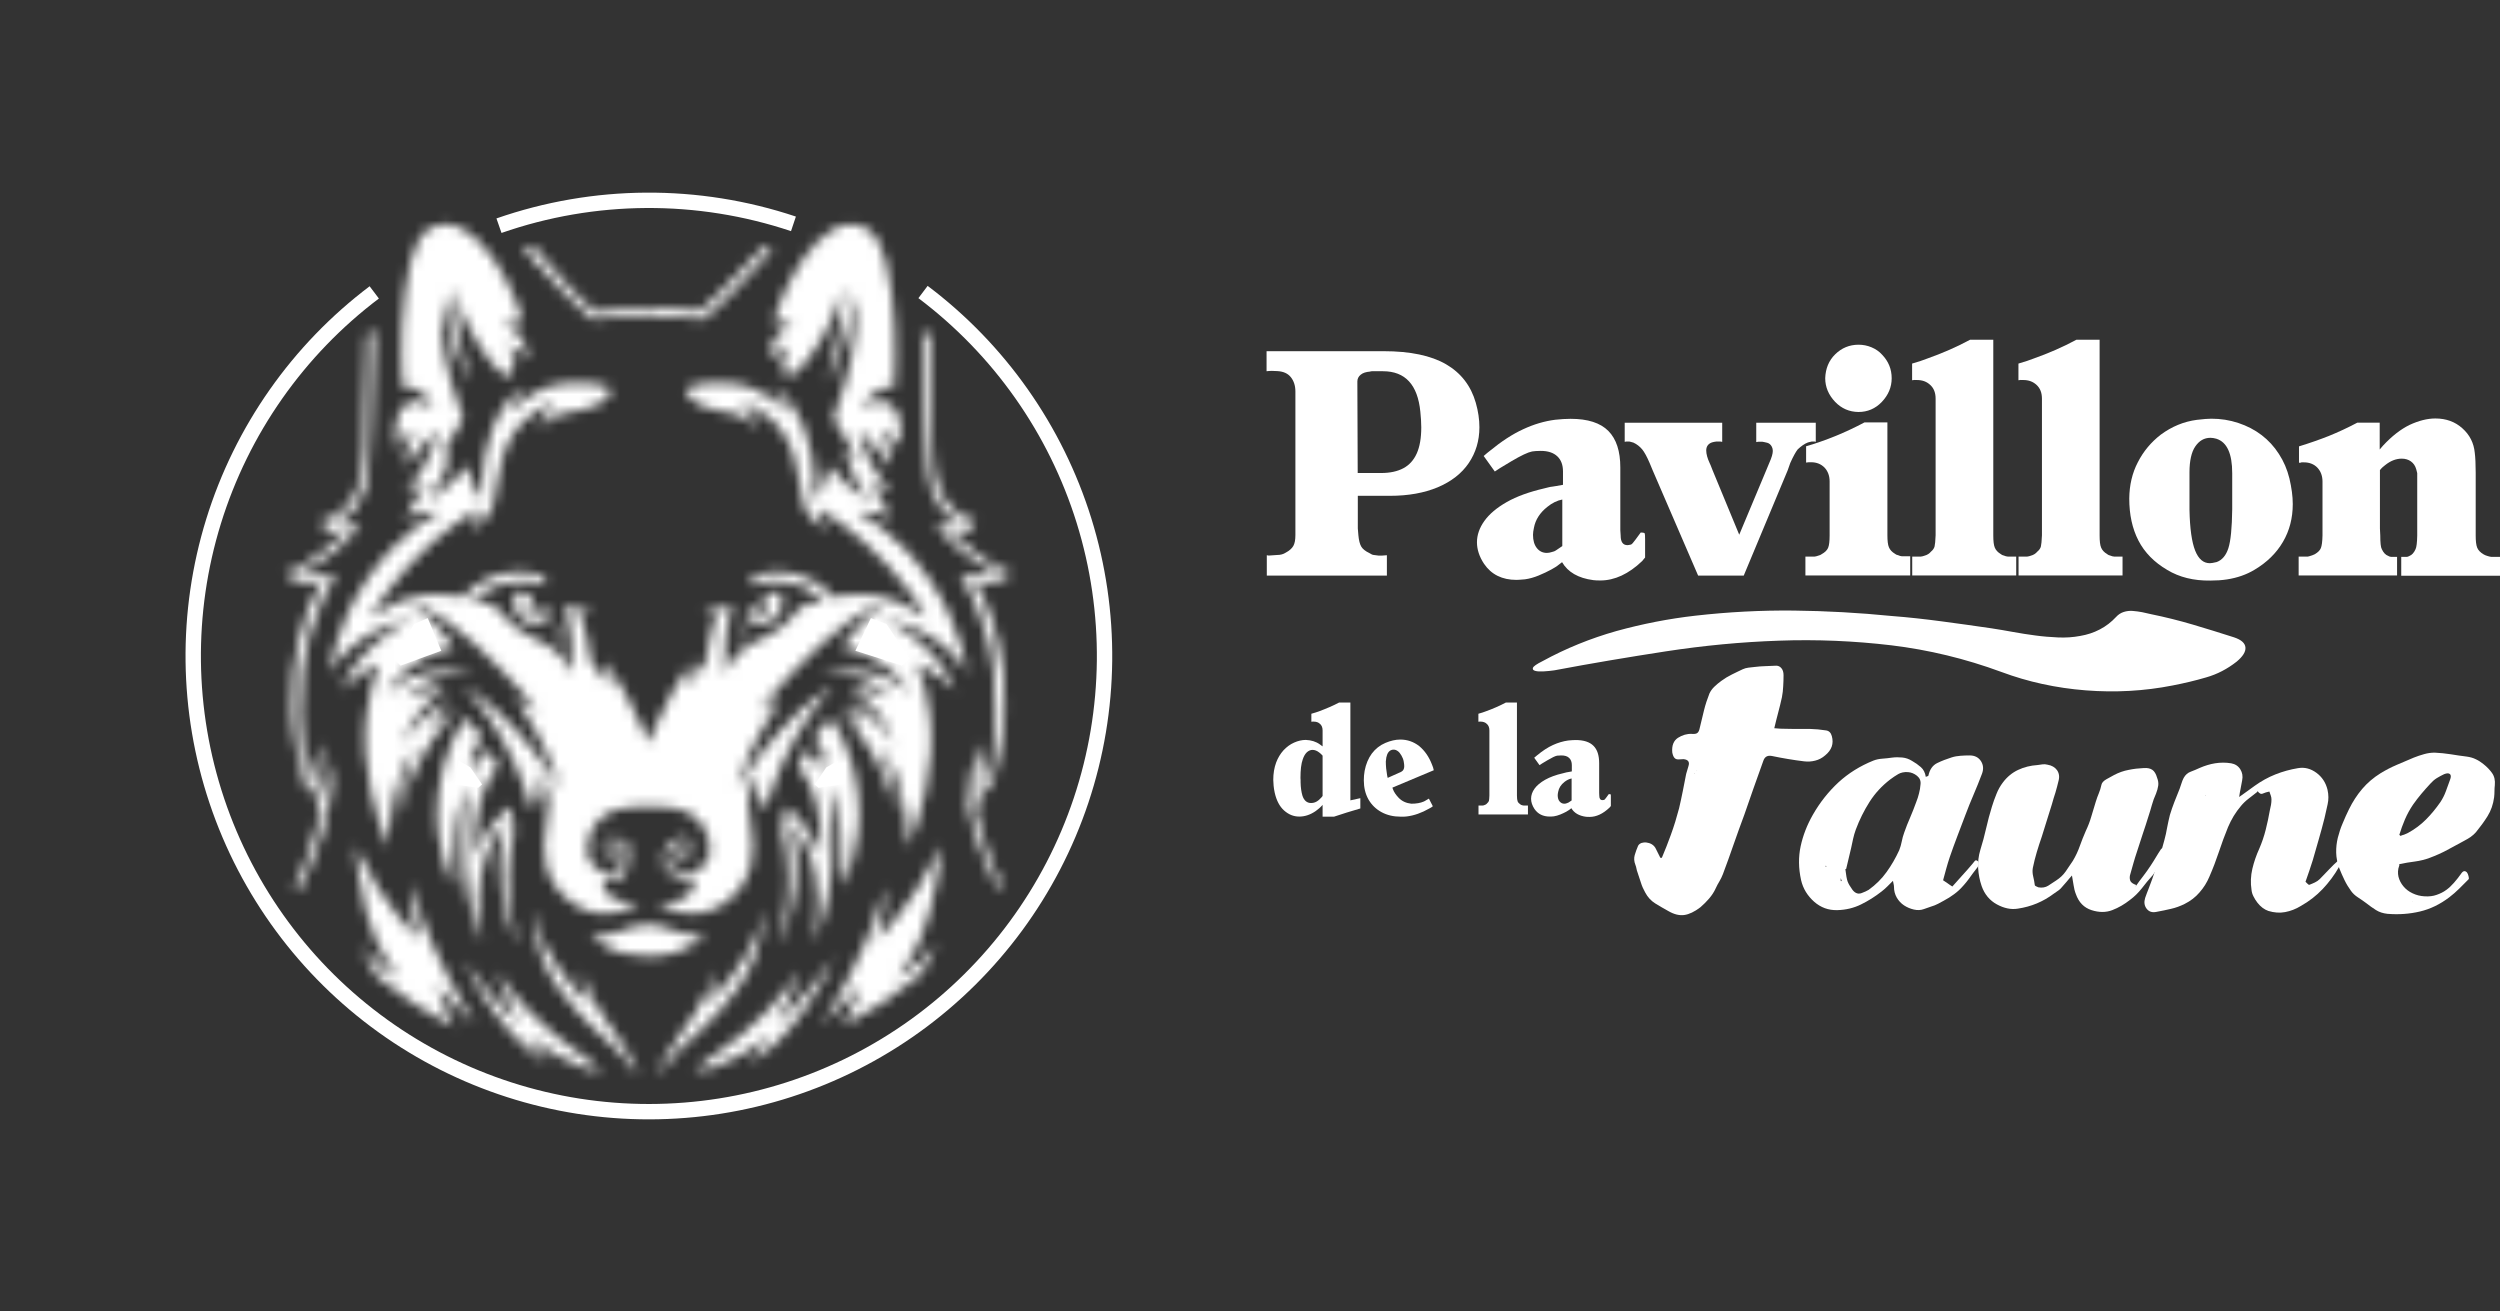 <svg width="244" height="128" viewBox="0 0 244 128" fill="none" xmlns="http://www.w3.org/2000/svg">
<rect x="0" y="0" width="244" height="128" fill="#333333" stroke="none"/>
<path d="M124.126 36.198C124.024 36.198 123.934 36.198 123.855 36.209C123.775 36.209 123.685 36.22 123.617 36.232V34.276H135.043C137.643 34.276 139.677 34.706 141.135 35.553C142.593 36.401 143.565 37.656 144.039 39.317C144.277 40.153 144.39 40.944 144.39 41.702C144.39 43.013 144.039 44.177 143.35 45.194C142.66 46.211 141.655 46.991 140.332 47.556C139.01 48.11 137.45 48.392 135.653 48.392H132.523V51.579L132.579 52.246C132.625 52.755 132.726 53.127 132.862 53.353C132.998 53.58 133.257 53.794 133.642 53.975C133.834 54.099 133.981 54.167 134.094 54.167C134.162 54.179 134.252 54.19 134.354 54.201C134.455 54.212 134.523 54.224 134.535 54.224H134.908L135.36 54.19V56.179H123.64V54.19L123.821 54.224L124.646 54.167C124.985 54.167 125.256 54.088 125.482 53.941C125.844 53.749 126.092 53.523 126.228 53.286C126.363 53.048 126.431 52.698 126.431 52.235V38.842V38.209C126.431 37.656 126.284 37.192 125.991 36.819C125.697 36.446 125.256 36.254 124.68 36.22L124.126 36.198ZM132.512 46.166H134.806C135.665 46.166 136.388 46.008 136.964 45.702C137.541 45.397 137.982 44.911 138.275 44.256C138.569 43.6 138.716 42.753 138.716 41.713C138.716 41.249 138.682 40.741 138.626 40.187C138.366 37.554 137.157 36.232 134.975 36.232H133.924C133.823 36.232 133.755 36.243 133.721 36.266C133.325 36.299 133.02 36.39 132.805 36.571C132.591 36.74 132.478 36.966 132.478 37.237L132.512 46.166Z" fill="white"/>
<path d="M151.486 47.499C151.52 47.499 151.656 47.477 151.916 47.431C152.176 47.386 152.379 47.352 152.548 47.318V46.019C152.548 45.386 152.368 44.889 151.995 44.538C151.622 44.188 151.091 44.007 150.379 44.007C150.017 44.007 149.734 44.03 149.531 44.063C149.124 44.143 148.457 44.459 147.519 45.013C146.581 45.567 146.039 45.906 145.892 46.019L144.807 44.504C145.078 44.267 145.282 44.097 145.406 44.007C146.536 43.08 147.621 42.368 148.661 41.894C149.7 41.408 150.74 41.102 151.791 40.967C152.334 40.91 152.831 40.877 153.294 40.877C154.967 40.877 156.199 41.272 156.979 42.063C157.759 42.854 158.143 44.041 158.143 45.623V51.737L158.177 52.28C158.177 52.901 158.403 53.207 158.843 53.207C158.911 53.207 159.024 53.184 159.183 53.15C159.262 53.127 159.409 52.969 159.635 52.653C159.861 52.348 160.03 52.122 160.132 51.975C160.381 51.975 160.505 52.009 160.527 52.065C160.55 52.11 160.561 52.302 160.561 52.642V54.416C160.527 54.45 160.482 54.495 160.426 54.574C160.369 54.653 160.313 54.71 160.279 54.755C158.957 56.021 157.589 56.654 156.188 56.654C155.882 56.654 155.656 56.642 155.498 56.62C154.04 56.428 153.023 55.84 152.458 54.868L151.972 55.241C151.938 55.275 151.735 55.399 151.396 55.591C151.045 55.783 150.639 55.975 150.175 56.168C149.712 56.36 149.26 56.484 148.842 56.541C148.446 56.574 148.175 56.597 148.005 56.597C146.615 56.597 145.553 56.077 144.841 55.026C144.377 54.325 144.151 53.625 144.151 52.924C144.151 52.223 144.389 51.523 144.875 50.844C145.361 50.166 146.084 49.556 147.056 49.002C148.028 48.449 149.248 48.008 150.706 47.669C150.853 47.635 151 47.59 151.158 47.556C151.305 47.522 151.418 47.499 151.486 47.499ZM152.481 48.754C151.995 48.844 151.497 49.081 151.011 49.477C150.299 50.042 149.859 50.72 149.712 51.511C149.655 51.771 149.621 52.009 149.621 52.201C149.621 52.743 149.746 53.173 149.994 53.489C150.243 53.806 150.571 53.964 150.978 53.964C151.136 53.964 151.305 53.93 151.475 53.873C151.644 53.839 151.769 53.783 151.848 53.726L152.481 53.297V48.754Z" fill="white"/>
<path d="M158.73 43.091L158.571 43.125V41.26H168.087V43.125L167.884 43.091H167.68H167.533L167.307 43.125L167.161 43.159L167.048 43.193C166.708 43.328 166.528 43.588 166.528 43.961C166.528 44.312 166.641 44.719 166.855 45.182L166.957 45.408L167.161 45.928L169.749 52.189L172.371 45.928L172.676 45.193C172.913 44.673 173.026 44.278 173.026 44.007C173.026 43.86 172.992 43.724 172.936 43.611C172.834 43.408 172.687 43.272 172.484 43.215L172.337 43.181L172.19 43.148L172.009 43.114H171.851H171.817H171.613L171.41 43.148V41.26H177.219V43.125L177.106 43.091H176.993H176.835L176.688 43.125L176.541 43.159L176.428 43.193C176.111 43.317 175.795 43.543 175.456 43.86C175.264 44.108 175.015 44.549 174.733 45.182L174.473 45.916L170.189 56.178H165.737L161.306 45.916L161.001 45.182C160.73 44.549 160.481 44.108 160.278 43.86C160.04 43.577 159.758 43.351 159.408 43.193L159.272 43.159L159.159 43.125L159.012 43.091H158.899H158.865H158.73Z" fill="white"/>
<path d="M186.436 56.168H176.208V54.326H177.09L177.271 54.292L177.452 54.235C177.61 54.201 177.723 54.145 177.791 54.088C178.118 53.907 178.322 53.704 178.424 53.467C178.525 53.229 178.571 52.822 178.571 52.246V51.557V51.737V47.658V46.991C178.571 46.437 178.401 45.985 178.073 45.635C177.734 45.295 177.305 45.115 176.762 45.115H176.581H176.525L176.276 45.149V43.555C178.186 43.001 180.085 42.233 181.972 41.227H184.21V51.534V52.223C184.21 52.777 184.255 53.173 184.357 53.41C184.459 53.659 184.651 53.873 184.956 54.054C185.012 54.111 185.125 54.167 185.295 54.201L185.442 54.258L185.623 54.292H186.436V56.168ZM179.113 39.227C178.469 38.548 178.141 37.78 178.141 36.91C178.175 35.972 178.491 35.192 179.113 34.582C179.746 33.96 180.503 33.644 181.396 33.644C181.825 33.644 182.244 33.723 182.65 33.892C183.057 34.062 183.408 34.299 183.69 34.615C184.323 35.271 184.628 36.039 184.628 36.921C184.628 37.791 184.3 38.56 183.656 39.238C183.035 39.882 182.277 40.21 181.385 40.21C180.492 40.199 179.735 39.871 179.113 39.227Z" fill="white"/>
<path d="M186.871 37.079L186.622 37.113V35.485C187.244 35.304 187.73 35.146 188.091 34.999C189.561 34.48 190.962 33.869 192.284 33.157H194.545V51.568V52.257C194.545 52.811 194.59 53.206 194.691 53.444C194.793 53.692 194.985 53.907 195.29 54.088C195.347 54.144 195.46 54.201 195.618 54.235L195.776 54.291L195.98 54.325H196.183H196.341H196.398H196.579H196.782V56.167H186.633V54.325H186.859H187.04H187.074H187.255H187.458L187.651 54.291L187.831 54.235C188.091 54.167 188.306 54.031 188.464 53.839C188.656 53.681 188.769 53.511 188.815 53.331C188.86 53.15 188.894 52.788 188.916 52.246V51.556V51.669V39.611V38.91C188.916 38.345 188.747 37.893 188.396 37.576C188.057 37.248 187.617 37.09 187.097 37.09H186.916H186.871V37.079Z" fill="white"/>
<path d="M197.248 37.079L197 37.113V35.485C197.621 35.304 198.107 35.146 198.469 34.999C199.938 34.48 201.339 33.869 202.662 33.157H204.922V51.568V52.257C204.922 52.811 204.967 53.206 205.069 53.444C205.171 53.692 205.363 53.907 205.668 54.088C205.724 54.144 205.837 54.201 205.996 54.235L206.154 54.291L206.357 54.325H206.561H206.719H206.775H206.956H207.16V56.167H197.011V54.325H197.237H197.418H197.452H197.632H197.836L198.028 54.291L198.209 54.235C198.469 54.167 198.683 54.031 198.842 53.839C199.034 53.681 199.147 53.511 199.192 53.331C199.237 53.15 199.271 52.788 199.294 52.246V51.556V51.669V39.611V38.91C199.294 38.345 199.124 37.893 198.774 37.576C198.435 37.248 197.994 37.09 197.474 37.09H197.293H197.248V37.079Z" fill="white"/>
<path d="M211.523 55.625C210.246 54.879 209.308 53.918 208.709 52.754C208.11 51.59 207.816 50.222 207.816 48.663C207.828 47.363 208.099 46.176 208.653 45.114C209.195 44.052 209.941 43.159 210.89 42.424C211.964 41.633 213.128 41.147 214.405 40.978C215.049 40.899 215.524 40.865 215.829 40.865C216.745 40.865 217.615 41 218.463 41.283C219.31 41.565 220.056 41.95 220.723 42.458C221.39 42.967 221.955 43.577 222.418 44.3C222.893 45.024 223.232 45.826 223.447 46.696C223.661 47.612 223.774 48.437 223.774 49.194C223.774 50.562 223.458 51.793 222.814 52.89C222.181 53.975 221.254 54.89 220.033 55.613C219.265 56.077 218.372 56.393 217.355 56.551C216.846 56.63 216.304 56.664 215.728 56.664C214.1 56.687 212.699 56.337 211.523 55.625ZM213.693 46.109V49.725C213.727 51.579 213.919 52.912 214.247 53.737C214.575 54.562 215.049 54.969 215.682 54.969C215.807 54.969 216.033 54.935 216.349 54.856C216.892 54.653 217.265 54.201 217.491 53.5C217.717 52.799 217.841 51.533 217.864 49.714V46.188C217.864 44.267 217.355 43.148 216.315 42.82C216.112 42.763 215.92 42.73 215.739 42.73C215.129 42.73 214.643 43.012 214.258 43.577C213.885 44.12 213.693 44.978 213.693 46.109Z" fill="white"/>
<path d="M233.954 56.168H224.348V54.326H224.596H224.8H224.981H225.229L225.376 54.292L225.557 54.235C225.613 54.224 225.738 54.179 225.93 54.088C226.235 53.907 226.427 53.715 226.518 53.489C226.608 53.263 226.664 52.856 226.676 52.257V51.568V51.715V47.669V47.002C226.676 46.448 226.506 45.996 226.179 45.646C225.851 45.307 225.41 45.126 224.868 45.126H224.63L224.528 45.16H224.382V43.566C225.41 43.25 226.382 42.911 227.297 42.549C228.213 42.176 229.14 41.747 230.078 41.25H232.259V43.872C232.338 43.77 232.406 43.702 232.451 43.646C232.496 43.589 232.553 43.533 232.609 43.465C233.445 42.572 234.293 41.905 235.163 41.476C236.067 41.057 236.904 40.843 237.695 40.843C238.735 40.843 239.616 41.159 240.328 41.803C241.04 42.436 241.447 43.239 241.537 44.188C241.594 44.64 241.628 45.284 241.628 46.121V51.579V52.269C241.628 52.811 241.673 53.207 241.775 53.455C241.876 53.704 242.08 53.919 242.408 54.111C242.509 54.167 242.622 54.224 242.758 54.258L242.95 54.314L243.131 54.348H243.334H243.527H243.56H243.764H244.001V56.19H234.361V54.348H234.508H234.643H234.677H234.79H234.937L235.05 54.314L235.163 54.258C235.401 54.167 235.604 53.953 235.762 53.591C235.853 53.399 235.909 52.958 235.921 52.269V51.579V47.206V46.414V46.177C235.898 46.075 235.875 46.008 235.864 45.951C235.841 45.895 235.83 45.838 235.819 45.782C235.728 45.465 235.559 45.217 235.31 45.036C235.062 44.855 234.756 44.764 234.406 44.764C233.852 44.764 233.31 44.979 232.79 45.397C232.722 45.443 232.643 45.51 232.541 45.601L232.394 45.748L232.281 45.883V51.579L232.315 52.269C232.315 52.969 232.361 53.422 232.462 53.591C232.62 53.941 232.835 54.167 233.095 54.258L233.208 54.314L233.355 54.348H233.513H233.626H233.66H233.807H233.954V56.168Z" fill="white"/>
<path d="M165.484 60.089C168.683 59.727 171.881 59.558 175.068 59.592C178.255 59.626 181.454 59.806 184.652 60.123C186.268 60.247 187.884 60.428 189.5 60.643C191.105 60.857 192.733 61.084 194.349 61.321C195.061 61.434 195.773 61.547 196.485 61.682C197.197 61.807 197.92 61.931 198.655 62.022C199.389 62.123 200.124 62.18 200.859 62.214C201.593 62.248 202.316 62.202 203.028 62.067C203.695 61.954 204.339 61.75 204.938 61.434C205.549 61.117 206.069 60.711 206.532 60.213C206.747 59.976 206.995 59.818 207.278 59.727C207.56 59.637 207.854 59.603 208.148 59.626C208.453 59.648 208.758 59.693 209.075 59.75C209.391 59.818 209.674 59.874 209.934 59.942C211.313 60.224 212.68 60.564 214.014 60.959C215.359 61.355 216.692 61.773 218.037 62.202C218.749 62.44 219.122 62.767 219.156 63.197C219.19 63.615 218.896 64.078 218.297 64.576C217.393 65.288 216.398 65.808 215.325 66.113C214.251 66.429 213.155 66.689 212.036 66.904C209.29 67.446 206.464 67.605 203.571 67.379C200.678 67.152 197.931 66.553 195.332 65.582C191.806 64.282 188.235 63.423 184.595 62.982C180.968 62.553 177.306 62.395 173.633 62.53C169.96 62.654 166.287 63.005 162.602 63.57C158.929 64.135 155.302 64.745 151.708 65.423C151.403 65.469 151.075 65.502 150.702 65.525C150.329 65.548 150.046 65.536 149.843 65.48C149.639 65.423 149.56 65.322 149.617 65.175C149.673 65.028 149.979 64.813 150.544 64.531C152.838 63.276 155.245 62.304 157.754 61.592C160.297 60.891 162.874 60.383 165.484 60.089ZM162.241 83.721H162.049L161.563 82.749C161.472 82.602 161.348 82.478 161.19 82.387C161.032 82.297 160.862 82.251 160.692 82.229C160.523 82.206 160.353 82.229 160.207 82.274C160.06 82.331 159.947 82.421 159.879 82.545C159.743 82.85 159.641 83.156 159.551 83.449C159.461 83.755 159.483 84.082 159.619 84.421C159.664 84.534 159.698 84.647 159.721 84.783C159.743 84.907 159.777 85.032 159.822 85.145C159.924 85.472 160.037 85.8 160.15 86.139C160.252 86.478 160.399 86.795 160.568 87.1C160.806 87.552 161.133 87.914 161.551 88.174C161.97 88.433 162.399 88.682 162.829 88.919C163.394 89.247 163.913 89.371 164.388 89.304C164.863 89.236 165.383 88.987 165.948 88.558C166.276 88.275 166.569 87.981 166.818 87.688C167.078 87.382 167.293 87.055 167.462 86.682C167.575 86.444 167.688 86.218 167.824 86.004C167.948 85.789 168.061 85.563 168.152 85.326C168.513 84.353 168.875 83.382 169.203 82.41C169.542 81.438 169.892 80.466 170.254 79.494L171.135 76.962L172.107 74.239C172.243 73.854 172.514 73.696 172.955 73.787C173.475 73.9 173.995 73.99 174.514 74.08C175.034 74.171 175.554 74.239 176.074 74.306C176.447 74.352 176.809 74.329 177.159 74.239C177.521 74.148 177.848 73.979 178.142 73.719C178.775 73.199 178.99 72.577 178.786 71.843C178.696 71.515 178.515 71.334 178.233 71.289C177.95 71.244 177.679 71.21 177.419 71.187C176.899 71.142 176.379 71.131 175.859 71.142C175.339 71.153 174.82 71.142 174.3 71.131C174.13 71.131 173.949 71.131 173.768 71.119C173.588 71.108 173.384 71.097 173.17 71.074C173.294 70.532 173.429 70.023 173.554 69.537C173.689 69.051 173.802 68.554 173.915 68.057C173.983 67.695 174.028 67.333 174.04 66.983C174.062 66.633 174.074 66.282 174.074 65.909C174.074 65.604 174.006 65.378 173.859 65.209C173.723 65.05 173.554 64.971 173.362 64.971C172.989 64.994 172.638 65.005 172.288 65.016C171.938 65.028 171.599 65.05 171.248 65.096C171.056 65.118 170.853 65.141 170.649 65.163C170.446 65.186 170.254 65.243 170.084 65.322C169.711 65.491 169.361 65.672 169.01 65.841C168.66 66.011 168.332 66.214 168.005 66.452C167.767 66.621 167.541 66.813 167.327 67.017C167.112 67.22 166.954 67.446 166.841 67.684C166.626 68.226 166.445 68.78 166.309 69.334C166.174 69.899 166.038 70.453 165.903 71.018C165.857 71.255 165.79 71.424 165.688 71.515C165.586 71.617 165.405 71.65 165.123 71.628C164.648 71.605 164.196 71.741 163.767 72.012C163.337 72.295 163.156 72.769 163.213 73.436C163.258 73.674 163.326 73.854 163.427 73.967C163.529 74.092 163.687 74.137 163.925 74.114C163.993 74.114 164.06 74.114 164.117 74.103C164.185 74.092 164.241 74.092 164.309 74.092C164.761 74.137 164.931 74.363 164.795 74.77C164.75 74.894 164.716 75.03 164.682 75.154C164.648 75.278 164.614 75.414 164.569 75.538C164.456 76.103 164.354 76.657 164.241 77.211C164.128 77.765 164.015 78.319 163.88 78.884C163.767 79.313 163.642 79.754 163.507 80.195C163.371 80.635 163.224 81.076 163.066 81.505C162.93 81.879 162.795 82.24 162.648 82.613C162.501 82.986 162.343 83.348 162.196 83.721H162.241ZM165.417 75.459V75.493H165.383V75.459H165.417ZM165.484 75.459H165.45V75.493H165.518C165.518 75.471 165.507 75.459 165.484 75.459ZM165.609 75.256L165.575 75.222H165.609V75.188V75.222V75.256ZM165.677 75.222C165.677 75.199 165.677 75.188 165.665 75.177C165.654 75.165 165.654 75.177 165.654 75.188C165.654 75.165 165.654 75.165 165.665 75.177C165.677 75.188 165.677 75.21 165.677 75.222L165.643 75.188L165.677 75.222Z" fill="white"/>
<path d="M187.984 75.809C188.131 75.764 188.21 75.73 188.21 75.708C188.334 75.109 188.628 74.691 189.069 74.476C189.51 74.261 189.984 74.08 190.482 73.922C190.764 73.832 191.047 73.787 191.341 73.764C191.634 73.741 191.928 73.73 192.233 73.73C192.731 73.73 193.092 73.911 193.341 74.284C193.578 74.657 193.612 75.064 193.443 75.516C193.183 76.205 192.911 76.883 192.629 77.539C192.346 78.194 192.075 78.872 191.815 79.562C191.555 80.251 191.295 80.94 191.035 81.618C190.775 82.297 190.527 82.986 190.289 83.675C190.165 84.048 190.052 84.421 189.95 84.794C189.849 85.167 189.747 85.54 189.645 85.913C189.815 86.026 189.973 86.128 190.097 86.218C190.233 86.32 190.38 86.422 190.549 86.523C190.855 86.173 191.171 85.823 191.51 85.45C191.849 85.088 192.177 84.704 192.505 84.32C192.595 84.207 192.674 84.116 192.742 84.026C192.821 83.935 192.923 83.947 193.047 84.06C193.092 84.105 193.104 84.195 193.092 84.331C193.081 84.466 193.058 84.58 193.013 84.636C192.708 85.02 192.414 85.416 192.143 85.8C191.86 86.184 191.544 86.546 191.205 86.874C190.9 87.156 190.572 87.394 190.233 87.608C189.883 87.812 189.532 88.015 189.159 88.207C188.945 88.32 188.719 88.411 188.481 88.479C188.244 88.558 188.007 88.637 187.769 88.727C187.464 88.84 187.148 88.852 186.797 88.772C186.447 88.693 186.13 88.558 185.837 88.366C185.543 88.174 185.305 87.913 185.125 87.608C184.944 87.292 184.853 86.942 184.853 86.557C184.853 86.467 184.842 86.388 184.819 86.297C184.797 86.207 184.774 86.105 184.752 85.97C184.56 86.162 184.379 86.343 184.198 86.523C184.028 86.693 183.836 86.862 183.644 87.009C183.011 87.507 182.344 87.925 181.632 88.275C180.92 88.626 180.152 88.806 179.327 88.829C178.457 88.852 177.711 88.58 177.055 88.004C176.411 87.428 175.982 86.738 175.789 85.913C175.53 84.749 175.518 83.641 175.744 82.591C175.97 81.539 176.366 80.522 176.931 79.528C177.62 78.318 178.457 77.267 179.429 76.363C180.401 75.47 181.542 74.758 182.83 74.239C183.113 74.126 183.407 74.069 183.723 74.046C184.04 74.024 184.345 73.99 184.65 73.945C185 73.9 185.339 73.9 185.667 73.933C186.006 73.967 186.323 74.08 186.628 74.272C186.933 74.442 187.215 74.645 187.475 74.871C187.735 75.097 187.893 75.414 187.961 75.832L187.984 75.809ZM178.219 84.5H178.185V84.602C178.231 84.602 178.253 84.591 178.253 84.568L178.219 84.5ZM179.655 85.992H179.756L179.655 85.698V85.992ZM180.107 84.828C180.174 85.393 180.242 85.789 180.321 86.015C180.401 86.241 180.559 86.512 180.796 86.84C181.079 87.213 181.406 87.303 181.768 87.134C181.881 87.088 181.983 87.043 182.073 87.009C182.175 86.964 182.277 86.908 182.378 86.851C183.068 86.354 183.655 85.778 184.13 85.111C184.605 84.455 185.012 83.743 185.362 82.986C185.475 82.704 185.554 82.421 185.611 82.127C185.667 81.833 185.746 81.551 185.848 81.268C186.017 80.771 186.221 80.274 186.436 79.776C186.65 79.279 186.842 78.782 187.023 78.284C187.136 78.002 187.227 77.719 187.295 77.437C187.374 77.154 187.419 76.861 187.441 76.567C187.487 76.216 187.374 75.945 187.102 75.719C186.831 75.504 186.537 75.38 186.21 75.357C185.837 75.335 185.531 75.403 185.272 75.549C185.012 75.697 184.752 75.877 184.492 76.069C183.667 76.702 183 77.426 182.469 78.262C181.938 79.098 181.485 80.002 181.124 80.974C181.011 81.279 180.932 81.573 180.864 81.867C180.796 82.161 180.728 82.455 180.672 82.76L180.186 84.806L180.107 84.828Z" fill="white"/>
<path d="M208.416 86.546C208.653 86.196 208.902 85.857 209.162 85.529C209.422 85.19 209.671 84.84 209.908 84.478C210.077 84.218 210.247 83.958 210.405 83.687C210.563 83.415 210.733 83.156 210.902 82.896C210.948 82.828 211.015 82.783 211.117 82.749C211.219 82.715 211.309 82.681 211.388 82.636C211.411 82.749 211.434 82.873 211.468 83.009C211.501 83.144 211.49 83.246 211.456 83.28C211.287 83.404 211.14 83.562 211.015 83.754C210.891 83.935 210.789 84.127 210.71 84.32C210.62 84.512 210.53 84.704 210.439 84.907C210.337 85.099 210.224 85.28 210.1 85.427C209.727 85.834 209.377 86.263 209.049 86.693C208.71 87.122 208.326 87.507 207.896 87.823C207.354 88.253 206.777 88.592 206.156 88.829C205.545 89.066 204.867 89.066 204.133 88.829C203.398 88.592 202.89 88.072 202.607 87.269C202.494 86.987 202.426 86.693 202.381 86.388C202.336 86.083 202.279 85.778 202.223 85.45C202.053 85.642 201.872 85.845 201.692 86.071C201.511 86.286 201.319 86.501 201.127 86.716C201.014 86.829 200.901 86.919 200.788 86.987C200.663 87.066 200.55 87.145 200.448 87.224C199.409 88.004 198.245 88.49 196.945 88.682C196.278 88.795 195.589 88.648 194.888 88.264C194.187 87.88 193.69 87.281 193.408 86.478C193.215 85.913 193.102 85.337 193.068 84.738C193.035 84.139 193.102 83.54 193.283 82.941C193.498 82.251 193.69 81.551 193.848 80.839C194.007 80.127 194.199 79.426 194.413 78.725C194.538 78.318 194.685 77.9 194.854 77.493C195.012 77.087 195.227 76.702 195.487 76.363C195.894 75.821 196.391 75.414 196.968 75.143C197.544 74.871 198.177 74.713 198.866 74.668C199.036 74.645 199.205 74.623 199.352 74.6C199.499 74.578 199.669 74.589 199.838 74.634C200.245 74.702 200.561 74.883 200.765 75.165C200.968 75.459 201.025 75.809 200.912 76.216C200.821 76.601 200.72 76.985 200.607 77.369C200.482 77.742 200.369 78.115 200.268 78.488C200.098 79.03 199.929 79.562 199.77 80.082C199.612 80.601 199.443 81.132 199.273 81.675C199.104 82.172 198.934 82.669 198.787 83.178C198.64 83.687 198.505 84.195 198.403 84.715C198.358 84.975 198.369 85.246 198.437 85.529C198.505 85.811 198.561 86.094 198.595 86.376C198.595 86.422 198.64 86.467 198.719 86.501C198.81 86.546 198.878 86.58 198.945 86.603C199.307 86.67 199.635 86.614 199.906 86.444C200.177 86.275 200.437 86.094 200.697 85.924C201.059 85.687 201.364 85.404 201.601 85.066C201.839 84.726 202.076 84.376 202.313 84.014C202.596 83.54 202.822 83.054 202.991 82.568C203.161 82.082 203.364 81.585 203.579 81.087C203.794 80.635 203.975 80.172 204.11 79.697C204.246 79.222 204.393 78.737 204.551 78.239C204.641 77.957 204.732 77.686 204.845 77.426C204.958 77.166 205.037 76.883 205.105 76.578C205.15 76.386 205.308 76.216 205.579 76.058C205.851 75.911 206.099 75.764 206.337 75.64C206.789 75.403 207.263 75.233 207.749 75.143C208.235 75.041 208.733 74.984 209.23 74.962C209.591 74.939 209.874 74.996 210.077 75.143C210.27 75.278 210.428 75.538 210.53 75.9C210.643 76.182 210.676 76.442 210.643 76.68C210.609 76.917 210.541 77.177 210.428 77.46C210.258 77.832 210.123 78.205 210.021 78.578C209.919 78.951 209.806 79.324 209.682 79.697C209.512 80.262 209.32 80.827 209.128 81.404C208.936 81.98 208.755 82.545 208.574 83.11C208.439 83.495 208.326 83.89 208.213 84.274C208.1 84.659 207.998 85.054 207.885 85.438C207.84 85.653 207.862 85.834 207.93 85.992C208.009 86.139 208.19 86.275 208.495 86.376L208.416 86.546Z" fill="white"/>
<path d="M220.339 77.267C220.033 77.504 219.74 77.73 219.468 77.945C219.186 78.159 218.937 78.397 218.722 78.657C218.463 78.962 218.225 79.29 218.01 79.64C217.796 79.99 217.615 80.363 217.457 80.725C217.129 81.527 216.835 82.33 216.564 83.144C216.293 83.957 215.987 84.76 215.637 85.562C215.4 86.127 215.083 86.636 214.676 87.099C214.281 87.562 213.795 87.935 213.23 88.218C212.8 88.433 212.348 88.602 211.885 88.704C211.422 88.817 210.947 88.907 210.472 88.998C210.065 89.088 209.738 88.986 209.512 88.693C209.286 88.399 209.24 88.048 209.365 87.641C209.466 87.336 209.591 87.031 209.704 86.737C209.828 86.432 209.941 86.127 210.043 85.833C210.258 85.212 210.472 84.579 210.676 83.935C210.879 83.302 211.071 82.657 211.241 82.002C211.354 81.595 211.444 81.177 211.512 80.77C211.591 80.363 211.682 79.945 211.783 79.538C211.919 79.109 212.054 78.679 212.224 78.261C212.382 77.843 212.552 77.413 212.733 76.984C212.8 76.815 212.857 76.634 212.913 76.453C212.97 76.272 213.038 76.091 213.128 75.922C213.298 75.617 213.535 75.413 213.829 75.311C214.123 75.198 214.405 75.085 214.688 74.95C215.185 74.735 215.694 74.577 216.191 74.498C216.688 74.419 217.219 74.407 217.762 74.498C218.146 74.566 218.451 74.758 218.655 75.085C218.858 75.413 218.915 75.763 218.835 76.159C218.79 76.419 218.745 76.679 218.689 76.939C218.632 77.199 218.587 77.481 218.542 77.787C218.824 77.594 219.084 77.402 219.333 77.221C219.581 77.041 219.83 76.86 220.067 76.69C220.7 76.238 221.367 75.865 222.079 75.583C222.791 75.3 223.526 75.097 224.283 74.972C224.927 74.859 225.526 75.018 226.08 75.424C226.634 75.831 226.995 76.385 227.165 77.075C227.278 77.572 227.278 78.046 227.176 78.499C227.074 78.951 226.973 79.403 226.871 79.855C226.701 80.544 226.509 81.222 226.317 81.9C226.125 82.567 225.933 83.257 225.729 83.946C225.616 84.296 225.503 84.635 225.39 84.986C225.266 85.336 225.153 85.686 225.017 86.059C225.063 86.105 225.13 86.172 225.21 86.251C225.3 86.342 225.357 86.376 225.402 86.353C225.571 86.285 225.752 86.218 225.933 86.127C226.114 86.037 226.272 85.935 226.408 85.799C226.713 85.494 227.007 85.189 227.3 84.873C227.594 84.556 227.922 84.24 228.295 83.912C228.295 84.025 228.306 84.138 228.329 84.274C228.351 84.409 228.34 84.511 228.295 84.601C227.843 85.404 227.3 86.127 226.69 86.771C226.08 87.415 225.368 87.969 224.565 88.421C224.068 88.727 223.56 88.919 223.028 89.02C222.497 89.122 221.955 89.077 221.39 88.907C221.198 88.84 221.005 88.738 220.825 88.602C220.644 88.466 220.474 88.297 220.327 88.105C220.18 87.913 220.045 87.709 219.943 87.495C219.83 87.28 219.774 87.076 219.751 86.873C219.638 86.161 219.672 85.472 219.83 84.793C219.988 84.127 220.214 83.471 220.497 82.85C220.757 82.251 220.971 81.629 221.13 80.996C221.288 80.375 221.424 79.73 221.537 79.086C221.582 78.917 221.616 78.736 221.65 78.555C221.683 78.374 221.695 78.193 221.695 78.024C221.695 77.9 221.672 77.764 221.627 77.64C221.582 77.515 221.537 77.38 221.491 77.255C221.254 77.3 221.039 77.368 220.858 77.448C220.678 77.538 220.497 77.448 220.327 77.188V77.267H220.339ZM215.321 77.662L215.287 77.628C215.264 77.628 215.253 77.628 215.242 77.64C215.23 77.651 215.219 77.651 215.196 77.651H215.321V77.662Z" fill="white"/>
<path d="M234.16 84.5C234.024 84.873 234.013 85.223 234.092 85.573C234.182 85.924 234.341 86.229 234.578 86.511C234.815 86.794 235.109 87.02 235.471 87.189C235.832 87.359 236.217 87.461 236.657 87.483C237.087 87.506 237.482 87.461 237.821 87.336C238.172 87.212 238.477 87.065 238.748 86.862C239.019 86.67 239.268 86.432 239.505 86.161C239.743 85.89 239.969 85.607 240.184 85.302C240.376 84.997 240.568 84.941 240.771 85.144C240.839 85.234 240.896 85.359 240.929 85.517C240.975 85.675 240.975 85.777 240.929 85.822C240.624 86.127 240.319 86.432 240.025 86.726C239.72 87.031 239.392 87.314 239.053 87.574C238.149 88.263 237.189 88.727 236.183 88.964C235.177 89.201 234.126 89.28 233.018 89.19C232.589 89.145 232.205 89.02 231.888 88.817C231.56 88.614 231.255 88.388 230.95 88.15C230.69 87.958 230.419 87.766 230.136 87.585C229.854 87.404 229.628 87.189 229.458 86.952C229.221 86.624 229.006 86.274 228.825 85.901C228.645 85.528 228.475 85.144 228.317 84.748C228.125 84.228 228.023 83.72 228.012 83.223C228 82.725 228.057 82.239 228.17 81.765C228.294 81.29 228.441 80.815 228.645 80.352C228.837 79.889 229.04 79.425 229.266 78.973C229.617 78.261 230.035 77.606 230.543 77.007C231.052 76.408 231.651 75.899 232.34 75.47C232.837 75.165 233.357 74.893 233.911 74.656C234.465 74.419 235.019 74.181 235.584 73.944C235.912 73.82 236.239 73.695 236.59 73.605C236.94 73.503 237.279 73.458 237.629 73.458C238.149 73.481 238.669 73.537 239.189 73.616C239.709 73.707 240.229 73.775 240.749 73.842C241.076 73.888 241.37 73.967 241.641 74.102C241.913 74.227 242.161 74.396 242.399 74.588C242.726 74.848 242.998 75.131 243.224 75.447C243.45 75.763 243.54 76.159 243.495 76.634C243.472 76.826 243.461 77.018 243.461 77.222C243.461 77.414 243.45 77.606 243.427 77.809C243.337 78.499 243.122 79.12 242.783 79.663C242.444 80.205 242.06 80.725 241.653 81.222C241.506 81.392 241.325 81.55 241.122 81.697C240.918 81.832 240.703 81.957 240.489 82.07C239.924 82.375 239.37 82.669 238.839 82.963C238.296 83.257 237.731 83.505 237.155 83.72C236.703 83.889 236.217 84.014 235.708 84.082C235.2 84.149 234.691 84.228 234.171 84.341V84.5H234.16ZM234.182 81.482L234.284 81.584C234.397 81.539 234.51 81.493 234.646 81.46C234.77 81.414 234.894 81.358 235.007 81.301C235.674 80.94 236.262 80.499 236.77 79.99C237.279 79.482 237.742 78.917 238.183 78.284C238.398 77.956 238.579 77.606 238.714 77.233C238.85 76.86 238.986 76.487 239.121 76.114C239.234 75.831 239.223 75.639 239.11 75.549C238.986 75.447 238.805 75.458 238.545 75.56C238.307 75.673 238.07 75.797 237.833 75.944C237.595 76.091 237.392 76.272 237.223 76.464C236.917 76.792 236.624 77.12 236.33 77.47C236.036 77.82 235.765 78.171 235.505 78.544C235.2 78.996 234.94 79.471 234.725 79.968C234.51 80.465 234.329 80.974 234.171 81.493H234.182V81.482ZM235.426 88.003V88.037H235.459L235.426 88.003Z" fill="white"/>
<path d="M128.825 72.657L129.085 72.849V71.628V71.289C129.085 71.018 129.006 70.803 128.836 70.656C128.678 70.498 128.463 70.43 128.226 70.43H128.124L127.989 70.442V69.662C128.316 69.571 128.554 69.492 128.712 69.436C129.435 69.164 130.102 68.882 130.701 68.565H131.797V78.115L132.769 77.901V78.906C131.865 79.166 131.006 79.438 130.193 79.709H129.085V78.556C128.882 78.793 128.656 78.986 128.418 79.155C127.898 79.517 127.356 79.698 126.813 79.698C126.248 79.698 125.762 79.494 125.322 79.099C124.881 78.703 124.587 78.127 124.417 77.392C124.361 77.121 124.316 76.883 124.304 76.68C124.282 76.431 124.271 76.239 124.271 76.115C124.271 75.505 124.361 74.94 124.553 74.42C124.723 73.968 124.96 73.572 125.265 73.233C125.57 72.905 125.921 72.645 126.305 72.476C126.689 72.306 127.073 72.216 127.446 72.216C127.977 72.239 128.43 72.374 128.825 72.657ZM129.096 73.764L128.938 73.595C128.904 73.561 128.859 73.516 128.791 73.47C128.554 73.278 128.328 73.188 128.102 73.188C127.91 73.188 127.729 73.267 127.559 73.414C127.39 73.572 127.254 73.798 127.152 74.103C126.994 74.533 126.926 75.143 126.926 75.934C126.926 76.002 126.938 76.07 126.938 76.126C126.938 76.183 126.938 76.262 126.938 76.352C126.949 76.85 127.006 77.279 127.119 77.663C127.277 78.138 127.559 78.375 127.966 78.375C128.226 78.375 128.475 78.285 128.701 78.093C128.769 78.036 128.848 77.957 128.949 77.855C129.04 77.754 129.085 77.697 129.085 77.686V73.764H129.096Z" fill="white"/>
<path d="M139.766 74.634C139.845 74.826 139.912 75.007 139.935 75.176L135.9 76.871L135.946 77.018C136.047 77.301 136.239 77.583 136.511 77.866C136.827 78.194 137.234 78.386 137.743 78.442C138.229 78.442 138.635 78.374 138.963 78.228C139.008 78.205 139.087 78.171 139.189 78.103L139.46 77.945L139.845 78.691C139.743 78.781 139.619 78.849 139.506 78.906C138.76 79.335 138.025 79.595 137.302 79.685C137.166 79.708 136.974 79.708 136.714 79.708C136.002 79.708 135.381 79.561 134.838 79.267C134.296 78.973 133.866 78.555 133.561 78.024C133.256 77.482 133.109 76.86 133.109 76.159C133.109 75.854 133.131 75.549 133.188 75.233C133.312 74.577 133.55 74.012 133.889 73.549C134.239 73.085 134.68 72.735 135.211 72.509C135.72 72.294 136.206 72.181 136.669 72.181C137.358 72.181 137.969 72.396 138.511 72.814C139.054 73.266 139.472 73.865 139.766 74.634ZM136.545 75.425C136.737 75.357 136.872 75.266 136.94 75.176C137.008 75.086 137.053 74.95 137.053 74.781C137.053 74.679 137.042 74.532 137.008 74.351C136.974 74.136 136.895 73.933 136.782 73.741C136.669 73.549 136.556 73.402 136.443 73.323C136.307 73.221 136.172 73.164 136.025 73.164C135.731 73.164 135.505 73.334 135.381 73.662C135.324 73.797 135.279 74.012 135.256 74.317C135.256 74.769 135.301 75.221 135.381 75.662C135.381 75.685 135.392 75.719 135.403 75.764C135.414 75.809 135.426 75.865 135.437 75.922L136.545 75.425Z" fill="white"/>
<path d="M144.415 70.429L144.291 70.441V69.661C144.585 69.582 144.822 69.502 144.992 69.435C145.692 69.186 146.359 68.892 146.981 68.564H148.054V77.323V77.651C148.054 77.911 148.077 78.103 148.122 78.216C148.167 78.329 148.269 78.431 148.405 78.521C148.439 78.544 148.484 78.578 148.563 78.589L148.642 78.612L148.744 78.623H148.846H148.925H148.947H149.026H149.128V79.493H144.302V78.623H144.404H144.483H144.494H144.574H144.675L144.766 78.612L144.845 78.589C144.969 78.555 145.071 78.499 145.15 78.397C145.24 78.318 145.297 78.239 145.319 78.159C145.342 78.069 145.353 77.9 145.365 77.651V77.312V77.368V71.627V71.288C145.365 71.017 145.286 70.802 145.116 70.655C144.958 70.497 144.743 70.429 144.506 70.429H144.427H144.415Z" fill="white"/>
<path d="M152.903 75.38C152.914 75.38 152.982 75.368 153.106 75.346C153.23 75.323 153.332 75.312 153.411 75.289V74.679C153.411 74.374 153.321 74.136 153.151 73.978C152.982 73.809 152.722 73.73 152.383 73.73C152.213 73.73 152.078 73.741 151.976 73.752C151.784 73.786 151.467 73.944 151.027 74.204C150.586 74.464 150.326 74.623 150.258 74.679L149.738 73.956C149.874 73.843 149.964 73.764 150.021 73.718C150.552 73.278 151.072 72.939 151.569 72.713C152.066 72.487 152.564 72.34 153.061 72.272C153.321 72.249 153.558 72.227 153.773 72.227C154.575 72.227 155.152 72.419 155.525 72.792C155.898 73.165 156.078 73.73 156.078 74.487V77.391L156.09 77.651C156.09 77.945 156.191 78.092 156.406 78.092C156.44 78.092 156.497 78.081 156.564 78.07C156.598 78.058 156.677 77.979 156.779 77.832C156.881 77.685 156.971 77.572 157.017 77.504C157.13 77.504 157.197 77.516 157.209 77.55C157.22 77.572 157.22 77.663 157.22 77.821V78.668C157.209 78.68 157.186 78.714 157.152 78.748C157.118 78.781 157.096 78.815 157.084 78.827C156.451 79.426 155.807 79.731 155.14 79.731C154.994 79.731 154.88 79.731 154.813 79.72C154.112 79.629 153.637 79.347 153.366 78.883L153.14 79.053C153.117 79.075 153.027 79.132 152.869 79.222C152.699 79.313 152.507 79.403 152.292 79.493C152.066 79.584 151.863 79.64 151.66 79.674C151.467 79.697 151.343 79.697 151.264 79.697C150.597 79.697 150.1 79.448 149.761 78.951C149.546 78.623 149.433 78.284 149.433 77.957C149.433 77.617 149.546 77.29 149.772 76.973C149.998 76.657 150.349 76.363 150.812 76.103C151.275 75.843 151.852 75.628 152.552 75.47C152.62 75.448 152.688 75.436 152.767 75.414C152.824 75.391 152.88 75.38 152.903 75.38ZM153.389 75.979C153.151 76.024 152.925 76.137 152.688 76.318C152.349 76.589 152.146 76.905 152.078 77.278C152.055 77.403 152.032 77.516 152.032 77.606C152.032 77.866 152.089 78.07 152.213 78.216C152.338 78.363 152.485 78.442 152.677 78.442C152.756 78.442 152.835 78.431 152.914 78.397C152.993 78.375 153.05 78.352 153.084 78.329L153.389 78.126V75.979Z" fill="white"/>
<mask id="path-18-inside-1_248_22297" fill="white">
<path d="M52.048 24.018C53.335 25.544 57.372 30.252 58.223 30.425C58.223 30.425 64.147 29.7 68.38 30.35C68.38 30.35 71.37 27.655 74.599 24.072C74.861 24.148 75.123 24.224 75.396 24.299C74.905 24.84 74.414 25.382 73.923 25.934C70.311 29.96 68.62 31.183 68.62 31.183C68.62 31.183 66.013 30.88 63.252 30.88C60.176 30.88 57.885 31.183 57.885 31.183C57.885 31.183 56.194 29.96 52.582 25.934C52.08 25.382 51.589 24.83 51.087 24.278C51.404 24.202 51.72 24.105 52.048 24.018ZM31.394 81.621C30.631 84.034 29.725 85.885 29.114 87C28.983 86.816 28.863 86.643 28.743 86.459C30.118 84.175 31.329 79.088 31.329 79.088C30.674 78.071 30.674 76.328 30.674 76.328L30.02 77.345C25.928 65.45 31.263 57.041 31.263 57.041C28.634 57.041 27.827 55.958 27.827 55.958C30.38 55.233 33.533 52.04 33.533 52.04C31.34 52.116 31.416 50.882 31.416 50.882C35.879 49.572 35.508 45.005 35.584 39.712C35.627 36.422 35.726 34.084 35.802 32.785C36.053 32.569 36.304 32.352 36.555 32.146C36.162 38.76 36.413 45.578 35.584 47.895C34.602 50.633 32.791 51.066 32.791 51.066C32.791 51.066 33.271 51.304 34.045 51.304C34.82 51.304 35.202 51.12 35.202 51.12C35.202 51.12 34.198 52.614 32.431 53.988C30.663 55.363 29.409 55.947 29.409 55.947C29.409 55.947 30.26 56.229 31.296 56.24C32.322 56.25 32.845 56.099 32.845 56.099C32.845 56.099 30.216 59.703 29.54 65.656C28.907 71.23 30.118 76.501 30.118 76.501C30.118 76.501 30.238 75.743 30.631 74.531C31.023 73.319 31.58 72.54 31.58 72.54C31.58 72.54 31.22 73.59 31.242 75.354C31.274 77.118 31.765 78.233 31.765 78.233C31.765 78.233 31.754 76.945 32.038 75.906C32.322 74.888 32.573 74.358 32.584 74.326C32.496 76.047 32.234 78.969 31.394 81.621ZM42.632 96.189C42.632 96.189 43.21 98.3 44.301 100.216C41.65 98.863 39.163 97.239 36.882 95.377C36.402 94.609 35.824 93.57 35.289 92.228C35.409 92.379 35.529 92.542 35.649 92.704C36.849 94.306 38.879 95.41 38.879 95.41C38.879 95.41 36.73 92.823 35.737 88.959C34.929 85.809 34.733 83.309 34.689 82.443C34.82 82.768 34.962 83.093 35.115 83.417C37.351 88.266 40.854 91.687 40.854 91.687C40.854 91.687 40.406 90.204 40.221 88.537C40.112 87.595 40.123 86.773 40.155 86.199C40.548 87.963 41.486 90.961 43.778 95.41C44.607 97.066 45.556 98.635 46.385 99.923C44.039 97.932 42.632 96.189 42.632 96.189ZM46.189 73.99C46.429 73.73 46.734 73.514 46.734 73.514C46.734 73.514 46.429 74.033 46.276 74.585C46.112 75.148 46.003 75.884 46.003 75.884C46.003 75.884 46.44 74.899 46.942 74.174C47.312 73.644 47.64 73.287 47.793 73.135C48.076 73.633 48.349 74.196 48.589 74.802C48.196 75.267 47.323 76.49 46.822 78.493C46.145 81.112 46.472 83.547 46.472 83.547C46.472 83.547 46.953 81.88 48.044 80.517C48.829 79.532 49.495 78.958 49.8 78.709C50.182 80.365 50.193 81.188 50.193 81.188C50.193 81.188 49.724 82.411 49.615 85.766C49.505 89.121 50.629 92.206 50.629 92.206C50.629 92.206 49.298 90.323 48.884 86.481C48.469 82.649 49.364 80.289 49.364 80.289C49.364 80.289 47.651 81.859 46.985 85.16C46.32 88.461 47.116 92.044 47.116 92.044C47.116 92.044 45.567 88.71 45.338 84.662C45.12 80.603 45.621 76.826 45.621 76.826C45.621 76.826 44.727 78.385 44.454 81.134C44.181 83.894 44.29 86.513 44.29 86.513C44.29 86.513 42.196 82.746 42.774 77.648C43.341 72.561 45.436 70.115 45.436 70.115C45.436 70.115 46.189 70.765 47.051 71.955C46.843 72.204 46.494 72.659 46.243 73.189C45.872 73.969 45.774 74.531 45.774 74.531C45.774 74.531 45.949 74.25 46.189 73.99ZM57.164 104.296C56.412 103.982 55.353 103.528 54.295 102.965C52.429 101.98 51.524 100.995 51.524 100.995C51.524 100.995 51.982 101.98 52.746 102.867C52.997 103.16 53.215 103.376 53.411 103.571C53.281 103.538 53.139 103.506 53.008 103.473C52.004 102.878 50.226 101.514 48.044 98.505C46.985 97.098 46.08 95.41 45.294 93.7C45.349 93.775 45.403 93.862 45.458 93.938C48.251 97.899 50.815 99.945 50.815 99.945C50.815 99.945 50.106 98.906 49.516 97.51C48.927 96.113 48.469 94.728 48.469 94.728C48.469 94.728 50.498 98.029 54.077 100.952C56.084 102.586 57.557 103.636 58.768 104.491C58.223 104.437 57.688 104.372 57.164 104.296ZM62.118 104.718C61.791 104.253 61.245 103.549 60.405 102.651C58.823 100.984 57.077 99.977 54.448 96.33C51.819 92.682 51.971 88.721 51.971 88.721C52.189 89.284 52.069 90.42 53.717 93.245C55.364 96.07 57.47 97.91 57.47 97.91C57.47 97.91 57.164 97.261 56.968 96.384C56.761 95.507 56.794 94.631 56.794 94.631C56.794 94.631 56.99 95.68 57.666 97.055C58.343 98.43 58.736 99.09 60.285 101.2C61.31 102.597 61.965 103.95 62.282 104.718C62.227 104.718 62.172 104.718 62.118 104.718ZM60.721 93.018C58.965 92.574 57.645 91.21 57.645 91.21C57.645 91.21 58.365 91.351 59.259 91.221C60.154 91.091 60.961 90.734 61.812 90.442C62.282 90.29 62.794 90.215 63.296 90.215C63.798 90.215 64.289 90.301 64.704 90.442C65.555 90.734 66.362 91.091 67.257 91.221C68.14 91.351 68.86 91.2 68.86 91.2C68.86 91.2 67.529 92.531 65.784 93.007C64.071 93.483 62.129 93.364 60.721 93.018ZM66.1 102.651C65.249 103.538 64.715 104.242 64.387 104.718C64.333 104.718 64.289 104.718 64.234 104.718C64.562 103.95 65.206 102.597 66.231 101.2C67.78 99.09 68.173 98.441 68.85 97.055C69.526 95.68 69.722 94.631 69.722 94.631C69.722 94.631 69.744 95.507 69.548 96.384C69.341 97.261 69.046 97.91 69.046 97.91C69.046 97.91 71.152 96.07 72.799 93.245C74.447 90.42 74.316 89.284 74.545 88.721C74.545 88.721 74.708 92.682 72.079 96.33C69.428 99.977 67.682 100.984 66.1 102.651ZM73.748 103.387C73.585 103.43 73.421 103.473 73.257 103.506C73.443 103.322 73.639 103.116 73.857 102.856C74.621 101.969 75.079 100.984 75.079 100.984C75.079 100.984 74.174 101.969 72.308 102.954C71.304 103.484 70.29 103.928 69.537 104.242C68.948 104.328 68.359 104.404 67.758 104.469C68.969 103.614 70.431 102.564 72.428 100.941C76.007 98.018 78.036 94.717 78.036 94.717C78.036 94.717 77.578 96.103 76.989 97.499C76.4 98.895 75.69 99.934 75.69 99.934C75.69 99.934 78.254 97.888 81.047 93.927C81.211 93.7 81.364 93.462 81.516 93.224C80.676 95.096 79.705 96.958 78.549 98.495C76.487 101.363 74.774 102.748 73.748 103.387ZM76.901 85.766C76.792 82.411 76.323 81.188 76.323 81.188C76.323 81.188 76.323 80.365 76.716 78.709C77.021 78.958 77.687 79.532 78.472 80.517C79.564 81.88 80.043 83.547 80.043 83.547C80.043 83.547 80.36 81.123 79.694 78.493C79.182 76.501 78.309 75.278 77.927 74.802C78.167 74.196 78.44 73.633 78.723 73.135C78.876 73.287 79.203 73.644 79.574 74.174C80.076 74.888 80.513 75.884 80.513 75.884C80.513 75.884 80.393 75.148 80.24 74.585C80.065 74.033 79.771 73.514 79.771 73.514C79.771 73.514 80.076 73.73 80.316 73.99C80.556 74.25 80.753 74.542 80.753 74.542C80.753 74.542 80.654 73.979 80.284 73.2C80.033 72.67 79.683 72.215 79.476 71.966C80.327 70.776 81.091 70.126 81.091 70.126C81.091 70.126 83.186 72.561 83.753 77.659C84.32 82.746 82.237 86.524 82.237 86.524C82.237 86.524 82.335 83.904 82.073 81.144C81.8 78.385 80.905 76.837 80.905 76.837C80.905 76.837 81.407 80.614 81.189 84.673C80.971 88.732 79.411 92.055 79.411 92.055C79.411 92.055 80.207 88.472 79.542 85.171C78.876 81.87 77.163 80.3 77.163 80.3C77.163 80.3 78.047 82.66 77.643 86.491C77.229 90.323 75.898 92.217 75.898 92.217C75.898 92.217 77.021 89.121 76.901 85.766ZM90.823 92.715C91.03 92.444 91.227 92.184 91.423 91.936C90.921 93.234 90.376 94.273 89.906 95.064C87.594 96.99 85.073 98.679 82.367 100.075C83.404 98.202 83.96 96.189 83.96 96.189C83.96 96.189 82.553 97.932 80.218 99.934C81.047 98.646 81.996 97.077 82.826 95.421C84.964 91.254 85.924 88.375 86.361 86.567C86.371 87.108 86.361 87.79 86.273 88.537C86.088 90.204 85.641 91.687 85.641 91.687C85.641 91.687 89.132 88.266 91.379 83.417C91.532 83.093 91.663 82.779 91.805 82.465C91.761 84.641 91.128 87.465 90.746 88.97C89.754 92.834 87.604 95.421 87.604 95.421C87.604 95.421 89.623 94.317 90.823 92.715ZM91.597 65.992C90.474 65.201 89.448 64.758 89.448 64.758C89.448 64.758 91.194 68.319 90.834 73.514C90.474 78.72 88.597 82.671 88.597 82.671C88.597 82.671 88.619 80.008 87.921 77.183C87.222 74.358 85.99 72.951 85.99 72.951C85.99 72.951 86.47 74.131 86.961 76.047C87.452 77.962 87.463 79.25 87.463 79.25C87.463 79.25 86.721 76.425 85.248 73.72C83.764 71.003 81.789 69.206 81.789 69.206C81.789 69.206 82.378 69.477 83.088 70.007C83.797 70.537 84.331 71.209 84.331 71.209C84.331 71.209 84.004 70.408 83.611 69.704C83.218 69.001 82.738 68.47 82.738 68.47C82.738 68.47 83.273 68.654 84.691 69.693C86.099 70.732 87.277 72.616 87.277 72.616C87.277 72.616 86.579 70.667 85.422 69.304C84.266 67.94 83.033 67.323 83.033 67.323C83.033 67.323 83.644 67.193 84.757 67.399C85.902 67.615 86.906 68.135 86.906 68.135C86.906 68.135 85.782 66.782 83.884 66.176C81.986 65.569 80.054 65.732 80.054 65.732C80.054 65.732 82.16 65.147 84.713 65.58C87.266 66.002 88.75 67.669 88.75 67.669C88.75 67.669 88.226 66.305 86.251 64.898C84.266 63.502 82.247 63.242 82.247 63.242C82.247 63.242 82.749 62.279 84.026 60.915C85.291 59.552 86.459 58.816 86.459 58.816C86.459 58.816 84.102 59.216 80.163 62.864C76.225 66.511 74.097 69.401 74.097 69.401C74.097 69.401 74.556 69.109 75.09 68.806C75.625 68.503 76.148 68.232 76.148 68.232C76.148 68.232 75.341 69.542 74.076 71.771C72.81 74.001 71.904 76.977 71.904 76.977C71.904 76.977 73.563 74.239 76.159 71.306C78.756 68.373 81.385 66.901 81.385 66.901C81.385 66.901 79.596 68.654 77.687 71.901C75.778 75.148 74.708 79.012 74.708 79.012C74.708 79.012 74.283 78.493 73.988 77.475C73.694 76.469 74.01 75.451 74.01 75.451C74.01 75.451 73.596 75.928 73.279 76.815C72.963 77.703 72.908 78.698 73.29 80.712C73.672 82.736 73.803 86.047 70.606 88.223C67.398 90.399 64.18 88.126 64.18 88.126C64.18 88.126 64.987 88.18 66.198 87.888C67.409 87.595 67.955 86.415 67.649 86.037C67.344 85.658 66.307 86.199 65.74 85.55C65.173 84.9 65.478 83.374 66.569 83.331C67.464 83.288 67.748 83.872 67.748 83.872C67.748 83.872 67.497 83.677 66.875 83.71C66.264 83.742 65.762 84.457 66.046 84.976C66.318 85.496 67.726 85.647 68.784 84.337C69.842 83.028 69.144 80.636 67.627 79.575C66.362 78.677 64.016 78.688 63.296 78.709C62.565 78.688 60.23 78.688 58.965 79.575C57.448 80.647 56.75 83.039 57.808 84.337C58.867 85.647 60.274 85.496 60.547 84.976C60.819 84.457 60.328 83.742 59.718 83.71C59.107 83.677 58.845 83.872 58.845 83.872C58.845 83.872 59.128 83.288 60.023 83.331C61.114 83.385 61.42 84.9 60.852 85.55C60.285 86.199 59.248 85.658 58.943 86.037C58.637 86.415 59.183 87.595 60.394 87.888C61.605 88.18 62.412 88.126 62.412 88.126C62.412 88.126 59.183 90.399 55.986 88.223C52.779 86.047 52.92 82.736 53.302 80.712C53.684 78.688 53.63 77.703 53.313 76.815C52.997 75.928 52.582 75.451 52.582 75.451C52.582 75.451 52.899 76.458 52.604 77.475C52.309 78.482 51.884 79.012 51.884 79.012C51.884 79.012 50.804 75.148 48.905 71.901C46.996 68.654 45.207 66.901 45.207 66.901C45.207 66.901 47.825 68.373 50.422 71.306C53.019 74.239 54.677 76.977 54.677 76.977C54.677 76.977 53.771 74.001 52.506 71.771C51.24 69.542 50.433 68.232 50.433 68.232C50.433 68.232 50.957 68.503 51.491 68.806C52.026 69.109 52.484 69.401 52.484 69.401C52.484 69.401 50.313 66.522 46.363 62.874C42.425 59.227 40.068 58.826 40.068 58.826C40.068 58.826 41.224 59.562 42.501 60.926C43.767 62.29 44.279 63.253 44.279 63.253C44.279 63.253 42.25 63.502 40.275 64.909C38.29 66.305 37.777 67.68 37.777 67.68C37.777 67.68 39.261 66.013 41.814 65.591C44.367 65.169 46.472 65.743 46.472 65.743C46.472 65.743 44.541 65.569 42.643 66.186C40.745 66.803 39.621 68.145 39.621 68.145C39.621 68.145 40.624 67.626 41.77 67.409C42.883 67.204 43.494 67.334 43.494 67.334C43.494 67.334 42.261 67.951 41.105 69.314C39.948 70.678 39.25 72.626 39.25 72.626C39.25 72.626 40.417 70.743 41.836 69.704C43.243 68.665 43.788 68.481 43.788 68.481C43.788 68.481 43.308 69.011 42.916 69.715C42.523 70.418 42.196 71.219 42.196 71.219C42.196 71.219 42.73 70.548 43.439 70.018C44.148 69.488 44.738 69.217 44.738 69.217C44.738 69.217 42.752 71.014 41.279 73.73C39.795 76.447 39.064 79.261 39.064 79.261C39.064 79.261 39.075 77.973 39.566 76.057C40.057 74.142 40.537 72.962 40.537 72.962C40.537 72.962 39.293 74.369 38.606 77.194C37.908 80.019 37.93 82.681 37.93 82.681C37.93 82.681 36.053 78.72 35.693 73.525C35.333 68.319 37.079 64.769 37.079 64.769C37.079 64.769 36.053 65.212 34.929 66.002C33.806 66.793 33.325 67.431 33.325 67.431C33.325 67.431 34.056 65.126 36.358 63.037C38.672 60.948 40.439 60.396 40.439 60.396C40.439 60.396 37.461 60.796 35.126 62.506C32.791 64.216 32.213 65.667 32.213 65.667C32.213 65.667 32.518 61.392 35.846 56.521C39.173 51.65 42.916 49.984 42.916 49.984C42.916 49.984 42.054 49.81 41.148 49.994C40.243 50.168 39.468 50.568 39.468 50.568C39.468 50.568 40.188 49.648 40.679 48.641C41.17 47.646 41.508 46.856 41.508 46.856C41.508 46.856 41.203 47.224 40.614 47.613C40.024 48.003 39.479 48.187 39.479 48.187C39.479 48.187 40.777 46.769 41.585 45.156C42.392 43.533 42.752 42.061 42.752 42.061C42.752 42.061 41.552 42.981 40.766 43.966C39.97 44.951 39.763 45.535 39.763 45.535C39.763 45.535 39.501 44.712 39.763 43.598C40.024 42.483 40.537 41.931 40.537 41.931C40.537 41.931 39.904 42.093 39.403 42.678C38.912 43.251 38.759 43.738 38.759 43.738C38.759 43.738 38.333 41.368 39.032 40.134C39.73 38.9 40.941 39.106 41.465 39.355C41.988 39.604 42.239 40.048 42.239 40.048C42.239 40.048 42.076 38.835 41.028 38.229C39.992 37.634 39.293 37.796 39.293 37.796C39.293 37.796 38.922 33.196 39.523 28.64C40.123 24.083 41.006 22.102 43.297 21.907C43.374 21.896 43.439 21.896 43.516 21.896C45.72 21.886 47.847 24.473 49.233 27.016C50.662 29.635 51 31.443 51 31.443C51 31.443 50.673 31.378 50.117 31.465C49.56 31.551 49.113 31.778 49.113 31.778C49.113 31.778 50.084 31.822 50.782 32.85C51.491 33.889 51.491 35.069 51.491 35.069C51.491 35.069 51.098 34.538 50.498 34.149C49.898 33.759 49.527 33.705 49.527 33.705C49.527 33.705 50.149 34.344 50.149 35.296C50.16 36.259 49.92 36.681 49.615 36.703C48.873 36.757 47.171 34.636 45.829 32.092C44.487 29.549 44.334 27.875 44.334 27.875C44.334 27.875 44.225 29.971 44.716 32.601C45.207 35.22 45.883 37.331 45.883 37.331C45.883 37.331 44.803 35.707 44.05 32.904C43.287 30.101 43.156 28.748 43.156 28.748C43.156 28.748 42.752 31.616 43.494 35.101C44.236 38.586 45.152 40.232 45.174 40.697C45.196 41.162 44.41 42.061 43.799 43.165C43.178 44.269 42.992 45.048 42.992 45.048C42.992 45.048 43.308 44.669 43.538 44.388C43.778 44.096 44.061 43.836 44.061 43.836C44.061 43.836 43.908 45.026 43.188 46.531C42.479 48.035 41.672 48.793 41.672 48.793C41.672 48.793 42.697 48.414 43.941 47.234C45.174 46.055 45.6 45.384 45.6 45.384C45.6 45.384 45.763 46.249 46.167 47.224C46.571 48.198 47.072 48.739 47.072 48.739C47.072 48.739 46.778 45.167 48.076 41.79C49.375 38.413 51.098 37.807 51.098 37.807C51.098 37.807 50.727 38.197 50.258 39.008C49.789 39.82 49.702 40.307 49.702 40.307C49.702 40.307 51.775 37.699 55.201 37.428C58.627 37.158 59.663 37.98 59.663 37.98C59.663 37.98 59.477 39.431 57.034 39.95C54.59 40.47 54.688 40.34 53.88 40.784C53.073 41.217 52.648 41.812 52.648 41.812C52.648 41.812 52.713 41.292 53.215 40.513C53.717 39.734 54.23 39.344 54.23 39.344C54.23 39.344 51.699 39.788 49.996 42.505C48.294 45.221 48.644 48.955 47.738 50.135C46.833 51.315 45.927 51.726 45.927 51.726C45.927 51.726 46.211 51.293 46.44 50.72C46.669 50.157 46.625 49.648 46.625 49.648C46.625 49.648 42.839 51.899 39.904 55.211C36.969 58.523 36.228 60.19 36.228 60.19C36.228 60.19 36.446 60.06 36.828 59.909C36.926 59.833 37.035 59.757 37.144 59.681C40.821 57.105 45.229 58.285 45.229 58.285C45.229 58.285 46.352 56.64 49.004 55.991C51.066 55.493 52.593 56.045 53.182 56.315C53.259 56.835 53.15 57.192 53.15 57.192C53.15 57.192 51.917 56.413 49.429 56.9C46.942 57.387 46.091 58.978 46.091 58.978C46.091 58.978 46.822 58.664 47.673 58.902C48.862 59.238 48.993 60.233 50.52 61.359C52.037 62.463 53.117 62.539 54.295 63.589C55.462 64.639 55.801 65.786 55.801 65.786C55.801 65.786 55.932 64.227 55.735 62.138C55.55 60.049 55.048 59.021 55.048 59.021C55.048 59.021 55.659 59.346 56.499 59.454C57.339 59.562 57.841 59.346 57.841 59.346L57.83 59.368C57.743 59.465 57.601 59.595 57.394 59.703C56.968 59.93 56.575 59.963 56.575 59.963C56.575 59.963 57.044 60.645 57.426 63.015C57.492 63.437 57.546 63.881 57.568 64.346C58.474 65.634 59.456 66.977 59.456 66.977C59.456 66.977 59.39 66.511 59.237 65.829C59.074 65.158 58.998 64.552 58.998 64.552C58.998 64.552 59.827 65.494 61.027 67.669C62.118 69.639 63.111 72.074 63.296 72.507C63.471 72.064 64.464 69.639 65.566 67.669C66.766 65.504 67.595 64.552 67.595 64.552C67.595 64.552 67.507 65.147 67.344 65.829C67.18 66.5 67.126 66.977 67.126 66.977C67.126 66.977 68.086 65.667 68.98 64.39C69.013 63.913 69.057 63.448 69.133 63.015C69.515 60.656 69.984 59.963 69.984 59.963C69.984 59.963 69.591 59.92 69.166 59.703C68.969 59.606 68.839 59.487 68.751 59.389C68.74 59.368 68.73 59.335 68.73 59.335C68.73 59.335 69.231 59.552 70.072 59.443C70.912 59.335 71.522 59.01 71.522 59.01C71.522 59.01 71.032 60.039 70.835 62.138C70.65 64.227 70.77 65.786 70.77 65.786C70.77 65.786 71.097 64.639 72.275 63.589C73.443 62.539 74.534 62.463 76.05 61.359C77.589 60.244 77.709 59.238 78.898 58.902C79.749 58.664 80.48 58.978 80.48 58.978C80.48 58.978 79.629 57.398 77.141 56.9C74.654 56.413 73.421 57.192 73.421 57.192C73.421 57.192 73.312 56.824 73.388 56.304C73.988 56.034 75.505 55.493 77.545 55.991C80.196 56.64 81.32 58.285 81.32 58.285C81.32 58.285 85.739 57.105 89.405 59.681C89.492 59.746 89.59 59.811 89.677 59.876C90.103 60.049 90.354 60.19 90.354 60.19C90.354 60.19 89.612 58.523 86.677 55.211C83.742 51.899 79.956 49.648 79.956 49.648C79.956 49.648 79.924 50.146 80.142 50.72C80.371 51.282 80.654 51.726 80.654 51.726C80.654 51.726 79.749 51.315 78.843 50.135C77.938 48.955 78.287 45.221 76.585 42.505C74.883 39.788 72.352 39.344 72.352 39.344C72.352 39.344 72.865 39.734 73.366 40.513C73.868 41.292 73.934 41.812 73.934 41.812C73.934 41.812 73.508 41.227 72.701 40.784C71.894 40.351 71.992 40.47 69.548 39.95C67.104 39.431 66.918 37.98 66.918 37.98L67.038 37.894C67.409 37.688 68.62 37.212 71.359 37.428C74.785 37.699 76.858 40.307 76.858 40.307C76.858 40.307 76.77 39.82 76.301 39.008C75.832 38.197 75.461 37.807 75.461 37.807C75.461 37.807 77.185 38.402 78.483 41.79C79.782 45.167 79.487 48.739 79.487 48.739C79.487 48.739 79.989 48.209 80.393 47.224C80.796 46.249 80.96 45.384 80.96 45.384C80.96 45.384 81.385 46.055 82.618 47.234C83.851 48.414 84.888 48.793 84.888 48.793C84.888 48.793 84.08 48.035 83.371 46.531C82.662 45.026 82.498 43.836 82.498 43.836C82.498 43.836 82.793 44.106 83.022 44.388C83.262 44.68 83.567 45.048 83.567 45.048C83.567 45.048 83.382 44.258 82.76 43.165C82.138 42.061 81.364 41.162 81.385 40.697C81.407 40.232 82.324 38.586 83.066 35.101C83.808 31.616 83.404 28.748 83.404 28.748C83.404 28.748 83.273 30.101 82.509 32.904C81.746 35.707 80.676 37.331 80.676 37.331C80.676 37.331 81.353 35.22 81.844 32.601C82.335 29.982 82.226 27.875 82.226 27.875C82.226 27.875 82.073 29.549 80.731 32.103C79.389 34.647 77.687 36.768 76.945 36.714C76.639 36.692 76.399 36.27 76.41 35.307C76.421 34.344 77.032 33.716 77.032 33.716C77.032 33.716 76.661 33.781 76.061 34.16C75.461 34.549 75.058 35.08 75.058 35.08C75.058 35.08 75.068 33.889 75.767 32.861C76.476 31.822 77.436 31.789 77.436 31.789C77.436 31.789 76.989 31.551 76.432 31.475C75.865 31.4 75.549 31.454 75.549 31.454C75.549 31.454 75.887 29.657 77.316 27.027C78.701 24.483 80.829 21.896 83.033 21.907C83.109 21.907 83.175 21.907 83.251 21.918C85.531 22.102 86.415 24.083 87.026 28.65C87.626 33.207 87.255 37.807 87.255 37.807C87.255 37.807 86.557 37.645 85.52 38.24C84.484 38.835 84.309 40.058 84.309 40.058C84.309 40.058 84.56 39.615 85.084 39.366C85.608 39.117 86.83 38.911 87.517 40.145C88.215 41.379 87.79 43.749 87.79 43.749C87.79 43.749 87.648 43.273 87.146 42.688C86.655 42.115 86.011 41.942 86.011 41.942C86.011 41.942 86.524 42.494 86.786 43.608C87.048 44.723 86.786 45.546 86.786 45.546C86.786 45.546 86.568 44.972 85.782 43.977C84.986 42.992 83.797 42.072 83.797 42.072C83.797 42.072 84.157 43.544 84.964 45.167C85.771 46.791 87.07 48.198 87.07 48.198C87.07 48.198 86.535 48.014 85.935 47.624C85.346 47.234 85.04 46.866 85.04 46.866C85.04 46.866 85.379 47.657 85.87 48.652C86.361 49.648 87.081 50.579 87.081 50.579C87.081 50.579 86.306 50.178 85.4 50.005C84.495 49.832 83.633 49.994 83.633 49.994C83.633 49.994 87.375 51.661 90.703 56.532C94.031 61.402 94.336 65.678 94.336 65.678C94.336 65.678 93.758 64.227 91.423 62.517C89.088 60.807 86.11 60.407 86.11 60.407C86.11 60.407 87.877 60.959 90.19 63.048C92.503 65.136 93.223 67.442 93.223 67.442C93.223 67.442 92.721 66.782 91.597 65.992ZM64.682 84.327C64.693 83.623 64.9 82.021 66.286 81.783C66.384 81.761 66.471 81.761 66.558 81.761H66.646C67.726 81.794 68.031 82.919 68.031 82.919C68.031 82.919 67.911 82.671 67.464 82.411C67.017 82.151 66.133 82.043 65.435 82.941C64.725 83.829 64.736 85.344 64.736 85.344C64.736 85.344 64.682 85.03 64.682 84.327ZM61.769 85.355C61.769 85.355 61.769 83.84 61.07 82.952C60.361 82.064 59.477 82.162 59.041 82.422C58.594 82.681 58.474 82.93 58.474 82.93C58.474 82.93 58.779 81.805 59.859 81.772C59.892 81.772 59.914 81.772 59.947 81.772C60.034 81.772 60.121 81.783 60.219 81.805C61.594 82.043 61.812 83.634 61.823 84.348C61.823 85.041 61.769 85.355 61.769 85.355ZM54.186 60.948C54.186 60.948 54.666 61.651 54.644 62.106C54.622 62.56 53.99 62.301 53.99 62.301C53.99 62.301 54.208 62.182 54.262 61.825C54.317 61.413 54.186 60.948 54.186 60.948ZM51.993 58.621C51.993 58.826 51.829 58.989 51.633 58.989C51.535 58.989 51.447 58.945 51.371 58.88C51.371 58.891 51.371 58.902 51.371 58.913C51.371 59.389 51.764 59.768 52.244 59.768C52.648 59.768 52.986 59.497 53.084 59.119C53.564 59.714 53.771 60.266 53.771 60.266C53.771 60.266 52.211 61.489 50.88 60.352C49.68 59.324 50.324 57.787 50.324 57.787C50.324 57.787 50.346 57.787 50.378 57.787C50.564 57.787 51.218 57.798 51.895 58.123C51.819 58.155 51.753 58.199 51.688 58.242C51.862 58.285 51.993 58.437 51.993 58.621ZM72.243 61.825C72.297 62.182 72.515 62.301 72.515 62.301C72.515 62.301 71.883 62.56 71.861 62.106C71.839 61.651 72.319 60.948 72.319 60.948C72.319 60.948 72.188 61.413 72.243 61.825ZM75.123 58.88C75.058 58.956 74.959 58.989 74.861 58.989C74.665 58.989 74.501 58.826 74.501 58.621C74.501 58.437 74.632 58.285 74.806 58.253C74.741 58.199 74.676 58.155 74.599 58.134C75.276 57.809 75.93 57.787 76.116 57.798C76.148 57.798 76.17 57.798 76.17 57.798C76.17 57.798 76.814 59.335 75.614 60.363C74.283 61.5 72.723 60.277 72.723 60.277C72.723 60.277 72.93 59.725 73.41 59.129C73.508 59.508 73.857 59.779 74.25 59.779C74.73 59.779 75.123 59.4 75.123 58.924C75.123 58.902 75.123 58.891 75.123 58.88ZM95.209 81.621C94.412 79.11 94.129 76.339 94.031 74.575C94.14 74.834 94.292 75.257 94.467 75.884C94.751 76.923 94.74 78.211 94.74 78.211C94.74 78.211 95.231 77.097 95.263 75.332C95.296 73.568 94.936 72.518 94.936 72.518C94.936 72.518 95.493 73.308 95.885 74.51C96.278 75.722 96.398 76.48 96.398 76.48C96.398 76.48 97.609 71.209 96.976 65.634C96.3 59.681 93.671 56.077 93.671 56.077C93.671 56.077 94.194 56.24 95.22 56.218C96.245 56.207 97.107 55.926 97.107 55.926C97.107 55.926 95.853 55.352 94.085 53.967C92.318 52.592 91.314 51.098 91.314 51.098C91.314 51.098 91.696 51.282 92.47 51.282C93.245 51.282 93.725 51.044 93.725 51.044C93.725 51.044 91.914 50.6 90.932 47.873C90.103 45.568 90.354 38.792 89.961 32.2C90.223 32.428 90.496 32.655 90.757 32.882C90.823 34.203 90.921 36.498 90.965 39.69C91.041 44.983 90.67 49.551 95.132 50.86C95.132 50.86 95.209 52.094 93.016 52.018C93.016 52.018 96.158 55.211 98.722 55.937C98.722 55.937 97.915 57.019 95.285 57.019C95.285 57.019 100.62 65.429 96.529 77.324L95.874 76.306C95.874 76.306 95.874 78.049 95.22 79.066C95.22 79.066 96.398 84.013 97.751 86.34C97.642 86.502 97.533 86.665 97.413 86.827C96.802 85.723 95.94 83.937 95.209 81.621Z"/>
</mask>
<path d="M52.048 24.018C53.335 25.544 57.372 30.252 58.223 30.425C58.223 30.425 64.147 29.7 68.38 30.35C68.38 30.35 71.37 27.655 74.599 24.072C74.861 24.148 75.123 24.224 75.396 24.299C74.905 24.84 74.414 25.382 73.923 25.934C70.311 29.96 68.62 31.183 68.62 31.183C68.62 31.183 66.013 30.88 63.252 30.88C60.176 30.88 57.885 31.183 57.885 31.183C57.885 31.183 56.194 29.96 52.582 25.934C52.08 25.382 51.589 24.83 51.087 24.278C51.404 24.202 51.72 24.105 52.048 24.018ZM31.394 81.621C30.631 84.034 29.725 85.885 29.114 87C28.983 86.816 28.863 86.643 28.743 86.459C30.118 84.175 31.329 79.088 31.329 79.088C30.674 78.071 30.674 76.328 30.674 76.328L30.02 77.345C25.928 65.45 31.263 57.041 31.263 57.041C28.634 57.041 27.827 55.958 27.827 55.958C30.38 55.233 33.533 52.04 33.533 52.04C31.34 52.116 31.416 50.882 31.416 50.882C35.879 49.572 35.508 45.005 35.584 39.712C35.627 36.422 35.726 34.084 35.802 32.785C36.053 32.569 36.304 32.352 36.555 32.146C36.162 38.76 36.413 45.578 35.584 47.895C34.602 50.633 32.791 51.066 32.791 51.066C32.791 51.066 33.271 51.304 34.045 51.304C34.82 51.304 35.202 51.12 35.202 51.12C35.202 51.12 34.198 52.614 32.431 53.988C30.663 55.363 29.409 55.947 29.409 55.947C29.409 55.947 30.26 56.229 31.296 56.24C32.322 56.25 32.845 56.099 32.845 56.099C32.845 56.099 30.216 59.703 29.54 65.656C28.907 71.23 30.118 76.501 30.118 76.501C30.118 76.501 30.238 75.743 30.631 74.531C31.023 73.319 31.58 72.54 31.58 72.54C31.58 72.54 31.22 73.59 31.242 75.354C31.274 77.118 31.765 78.233 31.765 78.233C31.765 78.233 31.754 76.945 32.038 75.906C32.322 74.888 32.573 74.358 32.584 74.326C32.496 76.047 32.234 78.969 31.394 81.621ZM42.632 96.189C42.632 96.189 43.21 98.3 44.301 100.216C41.65 98.863 39.163 97.239 36.882 95.377C36.402 94.609 35.824 93.57 35.289 92.228C35.409 92.379 35.529 92.542 35.649 92.704C36.849 94.306 38.879 95.41 38.879 95.41C38.879 95.41 36.73 92.823 35.737 88.959C34.929 85.809 34.733 83.309 34.689 82.443C34.82 82.768 34.962 83.093 35.115 83.417C37.351 88.266 40.854 91.687 40.854 91.687C40.854 91.687 40.406 90.204 40.221 88.537C40.112 87.595 40.123 86.773 40.155 86.199C40.548 87.963 41.486 90.961 43.778 95.41C44.607 97.066 45.556 98.635 46.385 99.923C44.039 97.932 42.632 96.189 42.632 96.189ZM46.189 73.99C46.429 73.73 46.734 73.514 46.734 73.514C46.734 73.514 46.429 74.033 46.276 74.585C46.112 75.148 46.003 75.884 46.003 75.884C46.003 75.884 46.44 74.899 46.942 74.174C47.312 73.644 47.64 73.287 47.793 73.135C48.076 73.633 48.349 74.196 48.589 74.802C48.196 75.267 47.323 76.49 46.822 78.493C46.145 81.112 46.472 83.547 46.472 83.547C46.472 83.547 46.953 81.88 48.044 80.517C48.829 79.532 49.495 78.958 49.8 78.709C50.182 80.365 50.193 81.188 50.193 81.188C50.193 81.188 49.724 82.411 49.615 85.766C49.505 89.121 50.629 92.206 50.629 92.206C50.629 92.206 49.298 90.323 48.884 86.481C48.469 82.649 49.364 80.289 49.364 80.289C49.364 80.289 47.651 81.859 46.985 85.16C46.32 88.461 47.116 92.044 47.116 92.044C47.116 92.044 45.567 88.71 45.338 84.662C45.12 80.603 45.621 76.826 45.621 76.826C45.621 76.826 44.727 78.385 44.454 81.134C44.181 83.894 44.29 86.513 44.29 86.513C44.29 86.513 42.196 82.746 42.774 77.648C43.341 72.561 45.436 70.115 45.436 70.115C45.436 70.115 46.189 70.765 47.051 71.955C46.843 72.204 46.494 72.659 46.243 73.189C45.872 73.969 45.774 74.531 45.774 74.531C45.774 74.531 45.949 74.25 46.189 73.99ZM57.164 104.296C56.412 103.982 55.353 103.528 54.295 102.965C52.429 101.98 51.524 100.995 51.524 100.995C51.524 100.995 51.982 101.98 52.746 102.867C52.997 103.16 53.215 103.376 53.411 103.571C53.281 103.538 53.139 103.506 53.008 103.473C52.004 102.878 50.226 101.514 48.044 98.505C46.985 97.098 46.08 95.41 45.294 93.7C45.349 93.775 45.403 93.862 45.458 93.938C48.251 97.899 50.815 99.945 50.815 99.945C50.815 99.945 50.106 98.906 49.516 97.51C48.927 96.113 48.469 94.728 48.469 94.728C48.469 94.728 50.498 98.029 54.077 100.952C56.084 102.586 57.557 103.636 58.768 104.491C58.223 104.437 57.688 104.372 57.164 104.296ZM62.118 104.718C61.791 104.253 61.245 103.549 60.405 102.651C58.823 100.984 57.077 99.977 54.448 96.33C51.819 92.682 51.971 88.721 51.971 88.721C52.189 89.284 52.069 90.42 53.717 93.245C55.364 96.07 57.47 97.91 57.47 97.91C57.47 97.91 57.164 97.261 56.968 96.384C56.761 95.507 56.794 94.631 56.794 94.631C56.794 94.631 56.99 95.68 57.666 97.055C58.343 98.43 58.736 99.09 60.285 101.2C61.31 102.597 61.965 103.95 62.282 104.718C62.227 104.718 62.172 104.718 62.118 104.718ZM60.721 93.018C58.965 92.574 57.645 91.21 57.645 91.21C57.645 91.21 58.365 91.351 59.259 91.221C60.154 91.091 60.961 90.734 61.812 90.442C62.282 90.29 62.794 90.215 63.296 90.215C63.798 90.215 64.289 90.301 64.704 90.442C65.555 90.734 66.362 91.091 67.257 91.221C68.14 91.351 68.86 91.2 68.86 91.2C68.86 91.2 67.529 92.531 65.784 93.007C64.071 93.483 62.129 93.364 60.721 93.018ZM66.1 102.651C65.249 103.538 64.715 104.242 64.387 104.718C64.333 104.718 64.289 104.718 64.234 104.718C64.562 103.95 65.206 102.597 66.231 101.2C67.78 99.09 68.173 98.441 68.85 97.055C69.526 95.68 69.722 94.631 69.722 94.631C69.722 94.631 69.744 95.507 69.548 96.384C69.341 97.261 69.046 97.91 69.046 97.91C69.046 97.91 71.152 96.07 72.799 93.245C74.447 90.42 74.316 89.284 74.545 88.721C74.545 88.721 74.708 92.682 72.079 96.33C69.428 99.977 67.682 100.984 66.1 102.651ZM73.748 103.387C73.585 103.43 73.421 103.473 73.257 103.506C73.443 103.322 73.639 103.116 73.857 102.856C74.621 101.969 75.079 100.984 75.079 100.984C75.079 100.984 74.174 101.969 72.308 102.954C71.304 103.484 70.29 103.928 69.537 104.242C68.948 104.328 68.359 104.404 67.758 104.469C68.969 103.614 70.431 102.564 72.428 100.941C76.007 98.018 78.036 94.717 78.036 94.717C78.036 94.717 77.578 96.103 76.989 97.499C76.4 98.895 75.69 99.934 75.69 99.934C75.69 99.934 78.254 97.888 81.047 93.927C81.211 93.7 81.364 93.462 81.516 93.224C80.676 95.096 79.705 96.958 78.549 98.495C76.487 101.363 74.774 102.748 73.748 103.387ZM76.901 85.766C76.792 82.411 76.323 81.188 76.323 81.188C76.323 81.188 76.323 80.365 76.716 78.709C77.021 78.958 77.687 79.532 78.472 80.517C79.564 81.88 80.043 83.547 80.043 83.547C80.043 83.547 80.36 81.123 79.694 78.493C79.182 76.501 78.309 75.278 77.927 74.802C78.167 74.196 78.44 73.633 78.723 73.135C78.876 73.287 79.203 73.644 79.574 74.174C80.076 74.888 80.513 75.884 80.513 75.884C80.513 75.884 80.393 75.148 80.24 74.585C80.065 74.033 79.771 73.514 79.771 73.514C79.771 73.514 80.076 73.73 80.316 73.99C80.556 74.25 80.753 74.542 80.753 74.542C80.753 74.542 80.654 73.979 80.284 73.2C80.033 72.67 79.683 72.215 79.476 71.966C80.327 70.776 81.091 70.126 81.091 70.126C81.091 70.126 83.186 72.561 83.753 77.659C84.32 82.746 82.237 86.524 82.237 86.524C82.237 86.524 82.335 83.904 82.073 81.144C81.8 78.385 80.905 76.837 80.905 76.837C80.905 76.837 81.407 80.614 81.189 84.673C80.971 88.732 79.411 92.055 79.411 92.055C79.411 92.055 80.207 88.472 79.542 85.171C78.876 81.87 77.163 80.3 77.163 80.3C77.163 80.3 78.047 82.66 77.643 86.491C77.229 90.323 75.898 92.217 75.898 92.217C75.898 92.217 77.021 89.121 76.901 85.766ZM90.823 92.715C91.03 92.444 91.227 92.184 91.423 91.936C90.921 93.234 90.376 94.273 89.906 95.064C87.594 96.99 85.073 98.679 82.367 100.075C83.404 98.202 83.96 96.189 83.96 96.189C83.96 96.189 82.553 97.932 80.218 99.934C81.047 98.646 81.996 97.077 82.826 95.421C84.964 91.254 85.924 88.375 86.361 86.567C86.371 87.108 86.361 87.79 86.273 88.537C86.088 90.204 85.641 91.687 85.641 91.687C85.641 91.687 89.132 88.266 91.379 83.417C91.532 83.093 91.663 82.779 91.805 82.465C91.761 84.641 91.128 87.465 90.746 88.97C89.754 92.834 87.604 95.421 87.604 95.421C87.604 95.421 89.623 94.317 90.823 92.715ZM91.597 65.992C90.474 65.201 89.448 64.758 89.448 64.758C89.448 64.758 91.194 68.319 90.834 73.514C90.474 78.72 88.597 82.671 88.597 82.671C88.597 82.671 88.619 80.008 87.921 77.183C87.222 74.358 85.99 72.951 85.99 72.951C85.99 72.951 86.47 74.131 86.961 76.047C87.452 77.962 87.463 79.25 87.463 79.25C87.463 79.25 86.721 76.425 85.248 73.72C83.764 71.003 81.789 69.206 81.789 69.206C81.789 69.206 82.378 69.477 83.088 70.007C83.797 70.537 84.331 71.209 84.331 71.209C84.331 71.209 84.004 70.408 83.611 69.704C83.218 69.001 82.738 68.47 82.738 68.47C82.738 68.47 83.273 68.654 84.691 69.693C86.099 70.732 87.277 72.616 87.277 72.616C87.277 72.616 86.579 70.667 85.422 69.304C84.266 67.94 83.033 67.323 83.033 67.323C83.033 67.323 83.644 67.193 84.757 67.399C85.902 67.615 86.906 68.135 86.906 68.135C86.906 68.135 85.782 66.782 83.884 66.176C81.986 65.569 80.054 65.732 80.054 65.732C80.054 65.732 82.16 65.147 84.713 65.58C87.266 66.002 88.75 67.669 88.75 67.669C88.75 67.669 88.226 66.305 86.251 64.898C84.266 63.502 82.247 63.242 82.247 63.242C82.247 63.242 82.749 62.279 84.026 60.915C85.291 59.552 86.459 58.816 86.459 58.816C86.459 58.816 84.102 59.216 80.163 62.864C76.225 66.511 74.097 69.401 74.097 69.401C74.097 69.401 74.556 69.109 75.09 68.806C75.625 68.503 76.148 68.232 76.148 68.232C76.148 68.232 75.341 69.542 74.076 71.771C72.81 74.001 71.904 76.977 71.904 76.977C71.904 76.977 73.563 74.239 76.159 71.306C78.756 68.373 81.385 66.901 81.385 66.901C81.385 66.901 79.596 68.654 77.687 71.901C75.778 75.148 74.708 79.012 74.708 79.012C74.708 79.012 74.283 78.493 73.988 77.475C73.694 76.469 74.01 75.451 74.01 75.451C74.01 75.451 73.596 75.928 73.279 76.815C72.963 77.703 72.908 78.698 73.29 80.712C73.672 82.736 73.803 86.047 70.606 88.223C67.398 90.399 64.18 88.126 64.18 88.126C64.18 88.126 64.987 88.18 66.198 87.888C67.409 87.595 67.955 86.415 67.649 86.037C67.344 85.658 66.307 86.199 65.74 85.55C65.173 84.9 65.478 83.374 66.569 83.331C67.464 83.288 67.748 83.872 67.748 83.872C67.748 83.872 67.497 83.677 66.875 83.71C66.264 83.742 65.762 84.457 66.046 84.976C66.318 85.496 67.726 85.647 68.784 84.337C69.842 83.028 69.144 80.636 67.627 79.575C66.362 78.677 64.016 78.688 63.296 78.709C62.565 78.688 60.23 78.688 58.965 79.575C57.448 80.647 56.75 83.039 57.808 84.337C58.867 85.647 60.274 85.496 60.547 84.976C60.819 84.457 60.328 83.742 59.718 83.71C59.107 83.677 58.845 83.872 58.845 83.872C58.845 83.872 59.128 83.288 60.023 83.331C61.114 83.385 61.42 84.9 60.852 85.55C60.285 86.199 59.248 85.658 58.943 86.037C58.637 86.415 59.183 87.595 60.394 87.888C61.605 88.18 62.412 88.126 62.412 88.126C62.412 88.126 59.183 90.399 55.986 88.223C52.779 86.047 52.92 82.736 53.302 80.712C53.684 78.688 53.63 77.703 53.313 76.815C52.997 75.928 52.582 75.451 52.582 75.451C52.582 75.451 52.899 76.458 52.604 77.475C52.309 78.482 51.884 79.012 51.884 79.012C51.884 79.012 50.804 75.148 48.905 71.901C46.996 68.654 45.207 66.901 45.207 66.901C45.207 66.901 47.825 68.373 50.422 71.306C53.019 74.239 54.677 76.977 54.677 76.977C54.677 76.977 53.771 74.001 52.506 71.771C51.24 69.542 50.433 68.232 50.433 68.232C50.433 68.232 50.957 68.503 51.491 68.806C52.026 69.109 52.484 69.401 52.484 69.401C52.484 69.401 50.313 66.522 46.363 62.874C42.425 59.227 40.068 58.826 40.068 58.826C40.068 58.826 41.224 59.562 42.501 60.926C43.767 62.29 44.279 63.253 44.279 63.253C44.279 63.253 42.25 63.502 40.275 64.909C38.29 66.305 37.777 67.68 37.777 67.68C37.777 67.68 39.261 66.013 41.814 65.591C44.367 65.169 46.472 65.743 46.472 65.743C46.472 65.743 44.541 65.569 42.643 66.186C40.745 66.803 39.621 68.145 39.621 68.145C39.621 68.145 40.624 67.626 41.77 67.409C42.883 67.204 43.494 67.334 43.494 67.334C43.494 67.334 42.261 67.951 41.105 69.314C39.948 70.678 39.25 72.626 39.25 72.626C39.25 72.626 40.417 70.743 41.836 69.704C43.243 68.665 43.788 68.481 43.788 68.481C43.788 68.481 43.308 69.011 42.916 69.715C42.523 70.418 42.196 71.219 42.196 71.219C42.196 71.219 42.73 70.548 43.439 70.018C44.148 69.488 44.738 69.217 44.738 69.217C44.738 69.217 42.752 71.014 41.279 73.73C39.795 76.447 39.064 79.261 39.064 79.261C39.064 79.261 39.075 77.973 39.566 76.057C40.057 74.142 40.537 72.962 40.537 72.962C40.537 72.962 39.293 74.369 38.606 77.194C37.908 80.019 37.93 82.681 37.93 82.681C37.93 82.681 36.053 78.72 35.693 73.525C35.333 68.319 37.079 64.769 37.079 64.769C37.079 64.769 36.053 65.212 34.929 66.002C33.806 66.793 33.325 67.431 33.325 67.431C33.325 67.431 34.056 65.126 36.358 63.037C38.672 60.948 40.439 60.396 40.439 60.396C40.439 60.396 37.461 60.796 35.126 62.506C32.791 64.216 32.213 65.667 32.213 65.667C32.213 65.667 32.518 61.392 35.846 56.521C39.173 51.65 42.916 49.984 42.916 49.984C42.916 49.984 42.054 49.81 41.148 49.994C40.243 50.168 39.468 50.568 39.468 50.568C39.468 50.568 40.188 49.648 40.679 48.641C41.17 47.646 41.508 46.856 41.508 46.856C41.508 46.856 41.203 47.224 40.614 47.613C40.024 48.003 39.479 48.187 39.479 48.187C39.479 48.187 40.777 46.769 41.585 45.156C42.392 43.533 42.752 42.061 42.752 42.061C42.752 42.061 41.552 42.981 40.766 43.966C39.97 44.951 39.763 45.535 39.763 45.535C39.763 45.535 39.501 44.712 39.763 43.598C40.024 42.483 40.537 41.931 40.537 41.931C40.537 41.931 39.904 42.093 39.403 42.678C38.912 43.251 38.759 43.738 38.759 43.738C38.759 43.738 38.333 41.368 39.032 40.134C39.73 38.9 40.941 39.106 41.465 39.355C41.988 39.604 42.239 40.048 42.239 40.048C42.239 40.048 42.076 38.835 41.028 38.229C39.992 37.634 39.293 37.796 39.293 37.796C39.293 37.796 38.922 33.196 39.523 28.64C40.123 24.083 41.006 22.102 43.297 21.907C43.374 21.896 43.439 21.896 43.516 21.896C45.72 21.886 47.847 24.473 49.233 27.016C50.662 29.635 51 31.443 51 31.443C51 31.443 50.673 31.378 50.117 31.465C49.56 31.551 49.113 31.778 49.113 31.778C49.113 31.778 50.084 31.822 50.782 32.85C51.491 33.889 51.491 35.069 51.491 35.069C51.491 35.069 51.098 34.538 50.498 34.149C49.898 33.759 49.527 33.705 49.527 33.705C49.527 33.705 50.149 34.344 50.149 35.296C50.16 36.259 49.92 36.681 49.615 36.703C48.873 36.757 47.171 34.636 45.829 32.092C44.487 29.549 44.334 27.875 44.334 27.875C44.334 27.875 44.225 29.971 44.716 32.601C45.207 35.22 45.883 37.331 45.883 37.331C45.883 37.331 44.803 35.707 44.05 32.904C43.287 30.101 43.156 28.748 43.156 28.748C43.156 28.748 42.752 31.616 43.494 35.101C44.236 38.586 45.152 40.232 45.174 40.697C45.196 41.162 44.41 42.061 43.799 43.165C43.178 44.269 42.992 45.048 42.992 45.048C42.992 45.048 43.308 44.669 43.538 44.388C43.778 44.096 44.061 43.836 44.061 43.836C44.061 43.836 43.908 45.026 43.188 46.531C42.479 48.035 41.672 48.793 41.672 48.793C41.672 48.793 42.697 48.414 43.941 47.234C45.174 46.055 45.6 45.384 45.6 45.384C45.6 45.384 45.763 46.249 46.167 47.224C46.571 48.198 47.072 48.739 47.072 48.739C47.072 48.739 46.778 45.167 48.076 41.79C49.375 38.413 51.098 37.807 51.098 37.807C51.098 37.807 50.727 38.197 50.258 39.008C49.789 39.82 49.702 40.307 49.702 40.307C49.702 40.307 51.775 37.699 55.201 37.428C58.627 37.158 59.663 37.98 59.663 37.98C59.663 37.98 59.477 39.431 57.034 39.95C54.59 40.47 54.688 40.34 53.88 40.784C53.073 41.217 52.648 41.812 52.648 41.812C52.648 41.812 52.713 41.292 53.215 40.513C53.717 39.734 54.23 39.344 54.23 39.344C54.23 39.344 51.699 39.788 49.996 42.505C48.294 45.221 48.644 48.955 47.738 50.135C46.833 51.315 45.927 51.726 45.927 51.726C45.927 51.726 46.211 51.293 46.44 50.72C46.669 50.157 46.625 49.648 46.625 49.648C46.625 49.648 42.839 51.899 39.904 55.211C36.969 58.523 36.228 60.19 36.228 60.19C36.228 60.19 36.446 60.06 36.828 59.909C36.926 59.833 37.035 59.757 37.144 59.681C40.821 57.105 45.229 58.285 45.229 58.285C45.229 58.285 46.352 56.64 49.004 55.991C51.066 55.493 52.593 56.045 53.182 56.315C53.259 56.835 53.15 57.192 53.15 57.192C53.15 57.192 51.917 56.413 49.429 56.9C46.942 57.387 46.091 58.978 46.091 58.978C46.091 58.978 46.822 58.664 47.673 58.902C48.862 59.238 48.993 60.233 50.52 61.359C52.037 62.463 53.117 62.539 54.295 63.589C55.462 64.639 55.801 65.786 55.801 65.786C55.801 65.786 55.932 64.227 55.735 62.138C55.55 60.049 55.048 59.021 55.048 59.021C55.048 59.021 55.659 59.346 56.499 59.454C57.339 59.562 57.841 59.346 57.841 59.346L57.83 59.368C57.743 59.465 57.601 59.595 57.394 59.703C56.968 59.93 56.575 59.963 56.575 59.963C56.575 59.963 57.044 60.645 57.426 63.015C57.492 63.437 57.546 63.881 57.568 64.346C58.474 65.634 59.456 66.977 59.456 66.977C59.456 66.977 59.39 66.511 59.237 65.829C59.074 65.158 58.998 64.552 58.998 64.552C58.998 64.552 59.827 65.494 61.027 67.669C62.118 69.639 63.111 72.074 63.296 72.507C63.471 72.064 64.464 69.639 65.566 67.669C66.766 65.504 67.595 64.552 67.595 64.552C67.595 64.552 67.507 65.147 67.344 65.829C67.18 66.5 67.126 66.977 67.126 66.977C67.126 66.977 68.086 65.667 68.98 64.39C69.013 63.913 69.057 63.448 69.133 63.015C69.515 60.656 69.984 59.963 69.984 59.963C69.984 59.963 69.591 59.92 69.166 59.703C68.969 59.606 68.839 59.487 68.751 59.389C68.74 59.368 68.73 59.335 68.73 59.335C68.73 59.335 69.231 59.552 70.072 59.443C70.912 59.335 71.522 59.01 71.522 59.01C71.522 59.01 71.032 60.039 70.835 62.138C70.65 64.227 70.77 65.786 70.77 65.786C70.77 65.786 71.097 64.639 72.275 63.589C73.443 62.539 74.534 62.463 76.05 61.359C77.589 60.244 77.709 59.238 78.898 58.902C79.749 58.664 80.48 58.978 80.48 58.978C80.48 58.978 79.629 57.398 77.141 56.9C74.654 56.413 73.421 57.192 73.421 57.192C73.421 57.192 73.312 56.824 73.388 56.304C73.988 56.034 75.505 55.493 77.545 55.991C80.196 56.64 81.32 58.285 81.32 58.285C81.32 58.285 85.739 57.105 89.405 59.681C89.492 59.746 89.59 59.811 89.677 59.876C90.103 60.049 90.354 60.19 90.354 60.19C90.354 60.19 89.612 58.523 86.677 55.211C83.742 51.899 79.956 49.648 79.956 49.648C79.956 49.648 79.924 50.146 80.142 50.72C80.371 51.282 80.654 51.726 80.654 51.726C80.654 51.726 79.749 51.315 78.843 50.135C77.938 48.955 78.287 45.221 76.585 42.505C74.883 39.788 72.352 39.344 72.352 39.344C72.352 39.344 72.865 39.734 73.366 40.513C73.868 41.292 73.934 41.812 73.934 41.812C73.934 41.812 73.508 41.227 72.701 40.784C71.894 40.351 71.992 40.47 69.548 39.95C67.104 39.431 66.918 37.98 66.918 37.98L67.038 37.894C67.409 37.688 68.62 37.212 71.359 37.428C74.785 37.699 76.858 40.307 76.858 40.307C76.858 40.307 76.77 39.82 76.301 39.008C75.832 38.197 75.461 37.807 75.461 37.807C75.461 37.807 77.185 38.402 78.483 41.79C79.782 45.167 79.487 48.739 79.487 48.739C79.487 48.739 79.989 48.209 80.393 47.224C80.796 46.249 80.96 45.384 80.96 45.384C80.96 45.384 81.385 46.055 82.618 47.234C83.851 48.414 84.888 48.793 84.888 48.793C84.888 48.793 84.08 48.035 83.371 46.531C82.662 45.026 82.498 43.836 82.498 43.836C82.498 43.836 82.793 44.106 83.022 44.388C83.262 44.68 83.567 45.048 83.567 45.048C83.567 45.048 83.382 44.258 82.76 43.165C82.138 42.061 81.364 41.162 81.385 40.697C81.407 40.232 82.324 38.586 83.066 35.101C83.808 31.616 83.404 28.748 83.404 28.748C83.404 28.748 83.273 30.101 82.509 32.904C81.746 35.707 80.676 37.331 80.676 37.331C80.676 37.331 81.353 35.22 81.844 32.601C82.335 29.982 82.226 27.875 82.226 27.875C82.226 27.875 82.073 29.549 80.731 32.103C79.389 34.647 77.687 36.768 76.945 36.714C76.639 36.692 76.399 36.27 76.41 35.307C76.421 34.344 77.032 33.716 77.032 33.716C77.032 33.716 76.661 33.781 76.061 34.16C75.461 34.549 75.058 35.08 75.058 35.08C75.058 35.08 75.068 33.889 75.767 32.861C76.476 31.822 77.436 31.789 77.436 31.789C77.436 31.789 76.989 31.551 76.432 31.475C75.865 31.4 75.549 31.454 75.549 31.454C75.549 31.454 75.887 29.657 77.316 27.027C78.701 24.483 80.829 21.896 83.033 21.907C83.109 21.907 83.175 21.907 83.251 21.918C85.531 22.102 86.415 24.083 87.026 28.65C87.626 33.207 87.255 37.807 87.255 37.807C87.255 37.807 86.557 37.645 85.52 38.24C84.484 38.835 84.309 40.058 84.309 40.058C84.309 40.058 84.56 39.615 85.084 39.366C85.608 39.117 86.83 38.911 87.517 40.145C88.215 41.379 87.79 43.749 87.79 43.749C87.79 43.749 87.648 43.273 87.146 42.688C86.655 42.115 86.011 41.942 86.011 41.942C86.011 41.942 86.524 42.494 86.786 43.608C87.048 44.723 86.786 45.546 86.786 45.546C86.786 45.546 86.568 44.972 85.782 43.977C84.986 42.992 83.797 42.072 83.797 42.072C83.797 42.072 84.157 43.544 84.964 45.167C85.771 46.791 87.07 48.198 87.07 48.198C87.07 48.198 86.535 48.014 85.935 47.624C85.346 47.234 85.04 46.866 85.04 46.866C85.04 46.866 85.379 47.657 85.87 48.652C86.361 49.648 87.081 50.579 87.081 50.579C87.081 50.579 86.306 50.178 85.4 50.005C84.495 49.832 83.633 49.994 83.633 49.994C83.633 49.994 87.375 51.661 90.703 56.532C94.031 61.402 94.336 65.678 94.336 65.678C94.336 65.678 93.758 64.227 91.423 62.517C89.088 60.807 86.11 60.407 86.11 60.407C86.11 60.407 87.877 60.959 90.19 63.048C92.503 65.136 93.223 67.442 93.223 67.442C93.223 67.442 92.721 66.782 91.597 65.992ZM64.682 84.327C64.693 83.623 64.9 82.021 66.286 81.783C66.384 81.761 66.471 81.761 66.558 81.761H66.646C67.726 81.794 68.031 82.919 68.031 82.919C68.031 82.919 67.911 82.671 67.464 82.411C67.017 82.151 66.133 82.043 65.435 82.941C64.725 83.829 64.736 85.344 64.736 85.344C64.736 85.344 64.682 85.03 64.682 84.327ZM61.769 85.355C61.769 85.355 61.769 83.84 61.07 82.952C60.361 82.064 59.477 82.162 59.041 82.422C58.594 82.681 58.474 82.93 58.474 82.93C58.474 82.93 58.779 81.805 59.859 81.772C59.892 81.772 59.914 81.772 59.947 81.772C60.034 81.772 60.121 81.783 60.219 81.805C61.594 82.043 61.812 83.634 61.823 84.348C61.823 85.041 61.769 85.355 61.769 85.355ZM54.186 60.948C54.186 60.948 54.666 61.651 54.644 62.106C54.622 62.56 53.99 62.301 53.99 62.301C53.99 62.301 54.208 62.182 54.262 61.825C54.317 61.413 54.186 60.948 54.186 60.948ZM51.993 58.621C51.993 58.826 51.829 58.989 51.633 58.989C51.535 58.989 51.447 58.945 51.371 58.88C51.371 58.891 51.371 58.902 51.371 58.913C51.371 59.389 51.764 59.768 52.244 59.768C52.648 59.768 52.986 59.497 53.084 59.119C53.564 59.714 53.771 60.266 53.771 60.266C53.771 60.266 52.211 61.489 50.88 60.352C49.68 59.324 50.324 57.787 50.324 57.787C50.324 57.787 50.346 57.787 50.378 57.787C50.564 57.787 51.218 57.798 51.895 58.123C51.819 58.155 51.753 58.199 51.688 58.242C51.862 58.285 51.993 58.437 51.993 58.621ZM72.243 61.825C72.297 62.182 72.515 62.301 72.515 62.301C72.515 62.301 71.883 62.56 71.861 62.106C71.839 61.651 72.319 60.948 72.319 60.948C72.319 60.948 72.188 61.413 72.243 61.825ZM75.123 58.88C75.058 58.956 74.959 58.989 74.861 58.989C74.665 58.989 74.501 58.826 74.501 58.621C74.501 58.437 74.632 58.285 74.806 58.253C74.741 58.199 74.676 58.155 74.599 58.134C75.276 57.809 75.93 57.787 76.116 57.798C76.148 57.798 76.17 57.798 76.17 57.798C76.17 57.798 76.814 59.335 75.614 60.363C74.283 61.5 72.723 60.277 72.723 60.277C72.723 60.277 72.93 59.725 73.41 59.129C73.508 59.508 73.857 59.779 74.25 59.779C74.73 59.779 75.123 59.4 75.123 58.924C75.123 58.902 75.123 58.891 75.123 58.88ZM95.209 81.621C94.412 79.11 94.129 76.339 94.031 74.575C94.14 74.834 94.292 75.257 94.467 75.884C94.751 76.923 94.74 78.211 94.74 78.211C94.74 78.211 95.231 77.097 95.263 75.332C95.296 73.568 94.936 72.518 94.936 72.518C94.936 72.518 95.493 73.308 95.885 74.51C96.278 75.722 96.398 76.48 96.398 76.48C96.398 76.48 97.609 71.209 96.976 65.634C96.3 59.681 93.671 56.077 93.671 56.077C93.671 56.077 94.194 56.24 95.22 56.218C96.245 56.207 97.107 55.926 97.107 55.926C97.107 55.926 95.853 55.352 94.085 53.967C92.318 52.592 91.314 51.098 91.314 51.098C91.314 51.098 91.696 51.282 92.47 51.282C93.245 51.282 93.725 51.044 93.725 51.044C93.725 51.044 91.914 50.6 90.932 47.873C90.103 45.568 90.354 38.792 89.961 32.2C90.223 32.428 90.496 32.655 90.757 32.882C90.823 34.203 90.921 36.498 90.965 39.69C91.041 44.983 90.67 49.551 95.132 50.86C95.132 50.86 95.209 52.094 93.016 52.018C93.016 52.018 96.158 55.211 98.722 55.937C98.722 55.937 97.915 57.019 95.285 57.019C95.285 57.019 100.62 65.429 96.529 77.324L95.874 76.306C95.874 76.306 95.874 78.049 95.22 79.066C95.22 79.066 96.398 84.013 97.751 86.34C97.642 86.502 97.533 86.665 97.413 86.827C96.802 85.723 95.94 83.937 95.209 81.621Z" stroke="white" stroke-width="24" mask="url(#path-18-inside-1_248_22297)"/>
<path d="M82.159 76.559L79.887 76.89L79.509 76.559L80.645 74.902L81.781 74.24L82.159 76.559Z" fill="white"/>
<path d="M83.487 63.514L88.03 64.964L88.787 64.287L86.515 60.905L85.001 60.326L83.487 63.514Z" fill="white"/>
<path d="M43.068 63.514L39.093 64.964L38.43 64.287L40.418 60.905L41.743 60.326L43.068 63.514Z" fill="white"/>
<path d="M44.396 76.559L46.667 76.89L47.046 76.559L45.91 74.902L44.774 74.24L44.396 76.559Z" fill="white"/>
<path d="M90.087 28.5C97.535 34.109 103.031 41.918 105.8 50.821C108.568 59.725 108.468 69.273 105.514 78.117C102.559 86.961 96.9 94.652 89.336 100.104C81.772 105.556 72.686 108.493 63.362 108.5C54.038 108.506 44.948 105.582 37.376 100.14C29.805 94.699 24.135 87.015 21.169 78.176C18.202 69.336 18.089 59.788 20.845 50.88C23.601 41.973 29.086 34.157 36.527 28.537" stroke="white" stroke-width="1.5"/>
<path d="M48.7 22.027C57.997 18.788 68.105 18.725 77.441 21.848" stroke="white" stroke-width="1.5"/>
</svg>
